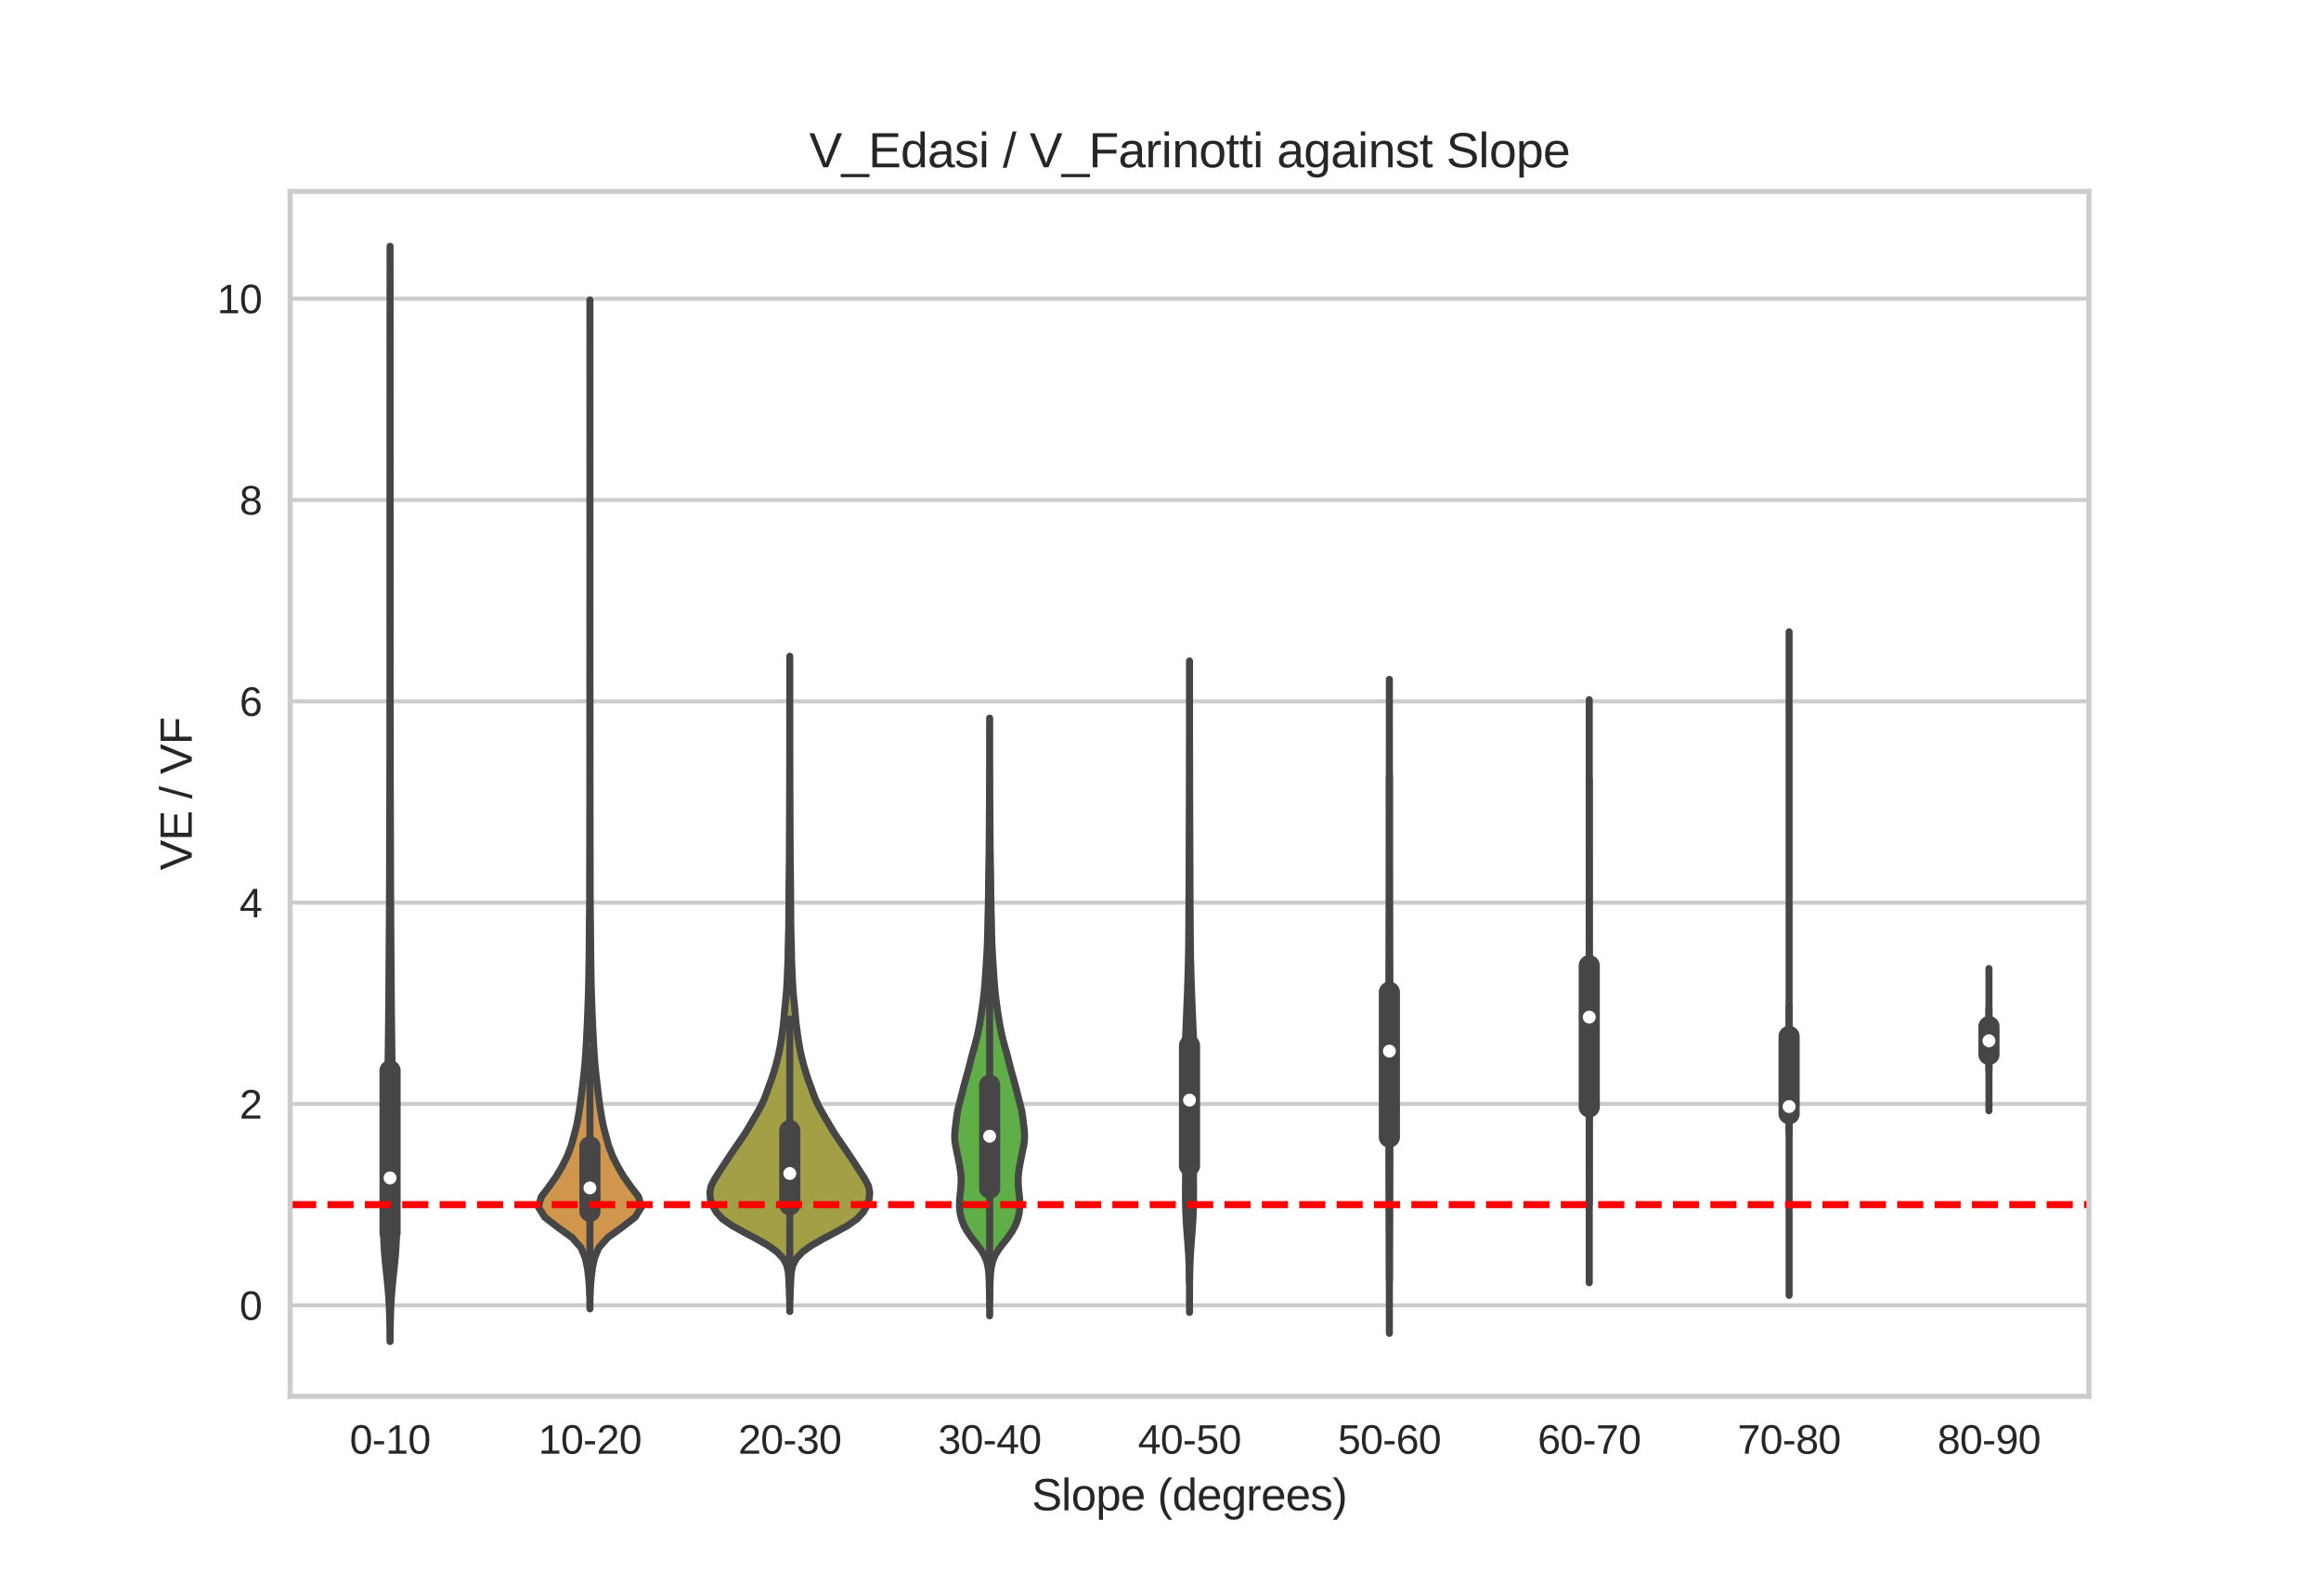 <?xml version="1.0" encoding="utf-8" standalone="no"?>
<!DOCTYPE svg PUBLIC "-//W3C//DTD SVG 1.1//EN"
  "http://www.w3.org/Graphics/SVG/1.1/DTD/svg11.dtd">
<svg xmlns:xlink="http://www.w3.org/1999/xlink" width="576pt" height="396pt" viewBox="0 0 576 396" xmlns="http://www.w3.org/2000/svg" version="1.1">
 <defs>
  <style type="text/css">*{stroke-linejoin: round; stroke-linecap: butt}</style>
 </defs>
 <g id="figure_1">
  <g id="patch_1">
   <path d="M 0 396 
L 576 396 
L 576 0 
L 0 0 
z
" style="fill: #ffffff"/>
  </g>
  <g id="axes_1">
   <g id="patch_2">
    <path d="M 72 346.5 
L 518.4 346.5 
L 518.4 47.52 
L 72 47.52 
z
" style="fill: #ffffff"/>
   </g>
   <g id="matplotlib.axis_1">
    <g id="xtick_1">
     <g id="line2d_1"/>
     <g id="text_1">
      <!-- 0-10 -->
      <g style="fill: #262626" transform="translate(86.794 360.747)scale(0.1 -0.1)">
       <defs>
        <path id="LiberationSans-30" d="M 3309 2203 
Q 3309 1100 2920 518 
Q 2531 -63 1772 -63 
Q 1013 -63 631 515 
Q 250 1094 250 2203 
Q 250 3338 620 3903 
Q 991 4469 1791 4469 
Q 2569 4469 2939 3897 
Q 3309 3325 3309 2203 
z
M 2738 2203 
Q 2738 3156 2517 3584 
Q 2297 4013 1791 4013 
Q 1272 4013 1045 3591 
Q 819 3169 819 2203 
Q 819 1266 1048 831 
Q 1278 397 1778 397 
Q 2275 397 2506 840 
Q 2738 1284 2738 2203 
z
" transform="scale(0.016)"/>
        <path id="LiberationSans-2d" d="M 284 1450 
L 284 1950 
L 1847 1950 
L 1847 1450 
L 284 1450 
z
" transform="scale(0.016)"/>
        <path id="LiberationSans-31" d="M 488 0 
L 488 478 
L 1609 478 
L 1609 3866 
L 616 3156 
L 616 3688 
L 1656 4403 
L 2175 4403 
L 2175 478 
L 3247 478 
L 3247 0 
L 488 0 
z
" transform="scale(0.016)"/>
       </defs>
       <use xlink:href="#LiberationSans-30"/>
       <use xlink:href="#LiberationSans-2d" x="55.615"/>
       <use xlink:href="#LiberationSans-31" x="88.916"/>
       <use xlink:href="#LiberationSans-30" x="144.531"/>
      </g>
     </g>
    </g>
    <g id="xtick_2">
     <g id="line2d_2"/>
     <g id="text_2">
      <!-- 10-20 -->
      <g style="fill: #262626" transform="translate(133.613 360.747)scale(0.1 -0.1)">
       <defs>
        <path id="LiberationSans-32" d="M 322 0 
L 322 397 
Q 481 763 711 1042 
Q 941 1322 1194 1548 
Q 1447 1775 1695 1969 
Q 1944 2163 2144 2356 
Q 2344 2550 2467 2762 
Q 2591 2975 2591 3244 
Q 2591 3606 2378 3806 
Q 2166 4006 1788 4006 
Q 1428 4006 1195 3811 
Q 963 3616 922 3263 
L 347 3316 
Q 409 3844 795 4156 
Q 1181 4469 1788 4469 
Q 2453 4469 2811 4155 
Q 3169 3841 3169 3263 
Q 3169 3006 3051 2753 
Q 2934 2500 2703 2247 
Q 2472 1994 1819 1463 
Q 1459 1169 1246 933 
Q 1034 697 941 478 
L 3238 478 
L 3238 0 
L 322 0 
z
" transform="scale(0.016)"/>
       </defs>
       <use xlink:href="#LiberationSans-31"/>
       <use xlink:href="#LiberationSans-30" x="55.615"/>
       <use xlink:href="#LiberationSans-2d" x="111.23"/>
       <use xlink:href="#LiberationSans-32" x="144.531"/>
       <use xlink:href="#LiberationSans-30" x="200.146"/>
      </g>
     </g>
    </g>
    <g id="xtick_3">
     <g id="line2d_3"/>
     <g id="text_3">
      <!-- 20-30 -->
      <g style="fill: #262626" transform="translate(183.213 360.747)scale(0.1 -0.1)">
       <defs>
        <path id="LiberationSans-33" d="M 3278 1216 
Q 3278 606 2890 271 
Q 2503 -63 1784 -63 
Q 1116 -63 717 239 
Q 319 541 244 1131 
L 825 1184 
Q 938 403 1784 403 
Q 2209 403 2451 612 
Q 2694 822 2694 1234 
Q 2694 1594 2417 1795 
Q 2141 1997 1619 1997 
L 1300 1997 
L 1300 2484 
L 1606 2484 
Q 2069 2484 2323 2686 
Q 2578 2888 2578 3244 
Q 2578 3597 2370 3801 
Q 2163 4006 1753 4006 
Q 1381 4006 1151 3815 
Q 922 3625 884 3278 
L 319 3322 
Q 381 3863 767 4166 
Q 1153 4469 1759 4469 
Q 2422 4469 2789 4161 
Q 3156 3853 3156 3303 
Q 3156 2881 2920 2617 
Q 2684 2353 2234 2259 
L 2234 2247 
Q 2728 2194 3003 1916 
Q 3278 1638 3278 1216 
z
" transform="scale(0.016)"/>
       </defs>
       <use xlink:href="#LiberationSans-32"/>
       <use xlink:href="#LiberationSans-30" x="55.615"/>
       <use xlink:href="#LiberationSans-2d" x="111.23"/>
       <use xlink:href="#LiberationSans-33" x="144.531"/>
       <use xlink:href="#LiberationSans-30" x="200.146"/>
      </g>
     </g>
    </g>
    <g id="xtick_4">
     <g id="line2d_4"/>
     <g id="text_4">
      <!-- 30-40 -->
      <g style="fill: #262626" transform="translate(232.813 360.747)scale(0.1 -0.1)">
       <defs>
        <path id="LiberationSans-34" d="M 2753 997 
L 2753 0 
L 2222 0 
L 2222 997 
L 147 997 
L 147 1434 
L 2163 4403 
L 2753 4403 
L 2753 1441 
L 3372 1441 
L 3372 997 
L 2753 997 
z
M 2222 3769 
Q 2216 3750 2134 3603 
Q 2053 3456 2013 3397 
L 884 1734 
L 716 1503 
L 666 1441 
L 2222 1441 
L 2222 3769 
z
" transform="scale(0.016)"/>
       </defs>
       <use xlink:href="#LiberationSans-33"/>
       <use xlink:href="#LiberationSans-30" x="55.615"/>
       <use xlink:href="#LiberationSans-2d" x="111.23"/>
       <use xlink:href="#LiberationSans-34" x="144.531"/>
       <use xlink:href="#LiberationSans-30" x="200.146"/>
      </g>
     </g>
    </g>
    <g id="xtick_5">
     <g id="line2d_5"/>
     <g id="text_5">
      <!-- 40-50 -->
      <g style="fill: #262626" transform="translate(282.413 360.747)scale(0.1 -0.1)">
       <defs>
        <path id="LiberationSans-35" d="M 3291 1434 
Q 3291 738 2877 337 
Q 2463 -63 1728 -63 
Q 1113 -63 734 206 
Q 356 475 256 984 
L 825 1050 
Q 1003 397 1741 397 
Q 2194 397 2450 670 
Q 2706 944 2706 1422 
Q 2706 1838 2448 2094 
Q 2191 2350 1753 2350 
Q 1525 2350 1328 2278 
Q 1131 2206 934 2034 
L 384 2034 
L 531 4403 
L 3034 4403 
L 3034 3925 
L 1044 3925 
L 959 2528 
Q 1325 2809 1869 2809 
Q 2519 2809 2905 2428 
Q 3291 2047 3291 1434 
z
" transform="scale(0.016)"/>
       </defs>
       <use xlink:href="#LiberationSans-34"/>
       <use xlink:href="#LiberationSans-30" x="55.615"/>
       <use xlink:href="#LiberationSans-2d" x="111.23"/>
       <use xlink:href="#LiberationSans-35" x="144.531"/>
       <use xlink:href="#LiberationSans-30" x="200.146"/>
      </g>
     </g>
    </g>
    <g id="xtick_6">
     <g id="line2d_6"/>
     <g id="text_6">
      <!-- 50-60 -->
      <g style="fill: #262626" transform="translate(332.013 360.747)scale(0.1 -0.1)">
       <defs>
        <path id="LiberationSans-36" d="M 3278 1441 
Q 3278 744 2900 340 
Q 2522 -63 1856 -63 
Q 1113 -63 719 490 
Q 325 1044 325 2100 
Q 325 3244 734 3856 
Q 1144 4469 1900 4469 
Q 2897 4469 3156 3572 
L 2619 3475 
Q 2453 4013 1894 4013 
Q 1413 4013 1148 3564 
Q 884 3116 884 2266 
Q 1038 2550 1316 2698 
Q 1594 2847 1953 2847 
Q 2563 2847 2920 2465 
Q 3278 2084 3278 1441 
z
M 2706 1416 
Q 2706 1894 2472 2153 
Q 2238 2413 1819 2413 
Q 1425 2413 1183 2183 
Q 941 1953 941 1550 
Q 941 1041 1192 716 
Q 1444 391 1838 391 
Q 2244 391 2475 664 
Q 2706 938 2706 1416 
z
" transform="scale(0.016)"/>
       </defs>
       <use xlink:href="#LiberationSans-35"/>
       <use xlink:href="#LiberationSans-30" x="55.615"/>
       <use xlink:href="#LiberationSans-2d" x="111.23"/>
       <use xlink:href="#LiberationSans-36" x="144.531"/>
       <use xlink:href="#LiberationSans-30" x="200.146"/>
      </g>
     </g>
    </g>
    <g id="xtick_7">
     <g id="line2d_7"/>
     <g id="text_7">
      <!-- 60-70 -->
      <g style="fill: #262626" transform="translate(381.613 360.747)scale(0.1 -0.1)">
       <defs>
        <path id="LiberationSans-37" d="M 3238 3947 
Q 2563 2916 2284 2331 
Q 2006 1747 1867 1178 
Q 1728 609 1728 0 
L 1141 0 
Q 1141 844 1498 1776 
Q 1856 2709 2694 3925 
L 328 3925 
L 328 4403 
L 3238 4403 
L 3238 3947 
z
" transform="scale(0.016)"/>
       </defs>
       <use xlink:href="#LiberationSans-36"/>
       <use xlink:href="#LiberationSans-30" x="55.615"/>
       <use xlink:href="#LiberationSans-2d" x="111.23"/>
       <use xlink:href="#LiberationSans-37" x="144.531"/>
       <use xlink:href="#LiberationSans-30" x="200.146"/>
      </g>
     </g>
    </g>
    <g id="xtick_8">
     <g id="line2d_8"/>
     <g id="text_8">
      <!-- 70-80 -->
      <g style="fill: #262626" transform="translate(431.213 360.747)scale(0.1 -0.1)">
       <defs>
        <path id="LiberationSans-38" d="M 3281 1228 
Q 3281 619 2893 278 
Q 2506 -63 1781 -63 
Q 1075 -63 676 271 
Q 278 606 278 1222 
Q 278 1653 525 1947 
Q 772 2241 1156 2303 
L 1156 2316 
Q 797 2400 589 2681 
Q 381 2963 381 3341 
Q 381 3844 757 4156 
Q 1134 4469 1769 4469 
Q 2419 4469 2795 4162 
Q 3172 3856 3172 3334 
Q 3172 2956 2962 2675 
Q 2753 2394 2391 2322 
L 2391 2309 
Q 2813 2241 3047 1952 
Q 3281 1663 3281 1228 
z
M 2588 3303 
Q 2588 4050 1769 4050 
Q 1372 4050 1164 3862 
Q 956 3675 956 3303 
Q 956 2925 1170 2726 
Q 1384 2528 1775 2528 
Q 2172 2528 2380 2711 
Q 2588 2894 2588 3303 
z
M 2697 1281 
Q 2697 1691 2453 1898 
Q 2209 2106 1769 2106 
Q 1341 2106 1100 1882 
Q 859 1659 859 1269 
Q 859 359 1788 359 
Q 2247 359 2472 579 
Q 2697 800 2697 1281 
z
" transform="scale(0.016)"/>
       </defs>
       <use xlink:href="#LiberationSans-37"/>
       <use xlink:href="#LiberationSans-30" x="55.615"/>
       <use xlink:href="#LiberationSans-2d" x="111.23"/>
       <use xlink:href="#LiberationSans-38" x="144.531"/>
       <use xlink:href="#LiberationSans-30" x="200.146"/>
      </g>
     </g>
    </g>
    <g id="xtick_9">
     <g id="line2d_9"/>
     <g id="text_9">
      <!-- 80-90 -->
      <g style="fill: #262626" transform="translate(480.813 360.747)scale(0.1 -0.1)">
       <defs>
        <path id="LiberationSans-39" d="M 3256 2291 
Q 3256 1156 2842 546 
Q 2428 -63 1663 -63 
Q 1147 -63 836 154 
Q 525 372 391 856 
L 928 941 
Q 1097 391 1672 391 
Q 2156 391 2422 841 
Q 2688 1291 2700 2125 
Q 2575 1844 2272 1673 
Q 1969 1503 1606 1503 
Q 1013 1503 656 1909 
Q 300 2316 300 2988 
Q 300 3678 687 4073 
Q 1075 4469 1766 4469 
Q 2500 4469 2878 3925 
Q 3256 3381 3256 2291 
z
M 2644 2834 
Q 2644 3366 2400 3689 
Q 2156 4013 1747 4013 
Q 1341 4013 1106 3736 
Q 872 3459 872 2988 
Q 872 2506 1106 2226 
Q 1341 1947 1741 1947 
Q 1984 1947 2193 2058 
Q 2403 2169 2523 2372 
Q 2644 2575 2644 2834 
z
" transform="scale(0.016)"/>
       </defs>
       <use xlink:href="#LiberationSans-38"/>
       <use xlink:href="#LiberationSans-30" x="55.615"/>
       <use xlink:href="#LiberationSans-2d" x="111.23"/>
       <use xlink:href="#LiberationSans-39" x="144.531"/>
       <use xlink:href="#LiberationSans-30" x="200.146"/>
      </g>
     </g>
    </g>
    <g id="text_10">
     <!-- Slope (degrees) -->
     <g style="fill: #262626" transform="translate(256.069 374.793)scale(0.11 -0.11)">
      <defs>
       <path id="LiberationSans-53" d="M 3975 1216 
Q 3975 606 3498 271 
Q 3022 -63 2156 -63 
Q 547 -63 291 1056 
L 869 1172 
Q 969 775 1294 589 
Q 1619 403 2178 403 
Q 2756 403 3070 601 
Q 3384 800 3384 1184 
Q 3384 1400 3286 1534 
Q 3188 1669 3009 1756 
Q 2831 1844 2584 1903 
Q 2338 1963 2038 2031 
Q 1516 2147 1245 2262 
Q 975 2378 819 2520 
Q 663 2663 580 2853 
Q 497 3044 497 3291 
Q 497 3856 930 4162 
Q 1363 4469 2169 4469 
Q 2919 4469 3316 4239 
Q 3713 4009 3872 3456 
L 3284 3353 
Q 3188 3703 2916 3861 
Q 2644 4019 2163 4019 
Q 1634 4019 1356 3844 
Q 1078 3669 1078 3322 
Q 1078 3119 1186 2986 
Q 1294 2853 1497 2761 
Q 1700 2669 2306 2534 
Q 2509 2488 2711 2439 
Q 2913 2391 3097 2323 
Q 3281 2256 3442 2165 
Q 3603 2075 3722 1944 
Q 3841 1813 3908 1634 
Q 3975 1456 3975 1216 
z
" transform="scale(0.016)"/>
       <path id="LiberationSans-6c" d="M 431 0 
L 431 4638 
L 994 4638 
L 994 0 
L 431 0 
z
" transform="scale(0.016)"/>
       <path id="LiberationSans-6f" d="M 3291 1694 
Q 3291 806 2900 371 
Q 2509 -63 1766 -63 
Q 1025 -63 647 389 
Q 269 841 269 1694 
Q 269 3444 1784 3444 
Q 2559 3444 2925 3017 
Q 3291 2591 3291 1694 
z
M 2700 1694 
Q 2700 2394 2492 2711 
Q 2284 3028 1794 3028 
Q 1300 3028 1079 2704 
Q 859 2381 859 1694 
Q 859 1025 1076 689 
Q 1294 353 1759 353 
Q 2266 353 2483 678 
Q 2700 1003 2700 1694 
z
" transform="scale(0.016)"/>
       <path id="LiberationSans-70" d="M 3291 1706 
Q 3291 -63 2047 -63 
Q 1266 -63 997 525 
L 981 525 
Q 994 500 994 -6 
L 994 -1328 
L 431 -1328 
L 431 2691 
Q 431 3213 413 3381 
L 956 3381 
Q 959 3369 965 3292 
Q 972 3216 980 3056 
Q 988 2897 988 2838 
L 1000 2838 
Q 1150 3150 1397 3295 
Q 1644 3441 2047 3441 
Q 2672 3441 2981 3022 
Q 3291 2603 3291 1706 
z
M 2700 1694 
Q 2700 2400 2509 2703 
Q 2319 3006 1903 3006 
Q 1569 3006 1380 2865 
Q 1191 2725 1092 2426 
Q 994 2128 994 1650 
Q 994 984 1206 668 
Q 1419 353 1897 353 
Q 2316 353 2508 661 
Q 2700 969 2700 1694 
z
" transform="scale(0.016)"/>
       <path id="LiberationSans-65" d="M 863 1572 
Q 863 991 1103 675 
Q 1344 359 1806 359 
Q 2172 359 2392 506 
Q 2613 653 2691 878 
L 3184 738 
Q 2881 -63 1806 -63 
Q 1056 -63 664 384 
Q 272 831 272 1713 
Q 272 2550 664 2997 
Q 1056 3444 1784 3444 
Q 3275 3444 3275 1647 
L 3275 1572 
L 863 1572 
z
M 2694 2003 
Q 2647 2538 2422 2783 
Q 2197 3028 1775 3028 
Q 1366 3028 1127 2754 
Q 888 2481 869 2003 
L 2694 2003 
z
" transform="scale(0.016)"/>
       <path id="LiberationSans-20" transform="scale(0.016)"/>
       <path id="LiberationSans-28" d="M 397 1663 
Q 397 2566 680 3284 
Q 963 4003 1550 4638 
L 2094 4638 
Q 1509 3988 1236 3256 
Q 963 2525 963 1656 
Q 963 791 1233 62 
Q 1503 -666 2094 -1325 
L 1550 -1325 
Q 959 -688 678 32 
Q 397 753 397 1650 
L 397 1663 
z
" transform="scale(0.016)"/>
       <path id="LiberationSans-64" d="M 2566 544 
Q 2409 219 2151 78 
Q 1894 -63 1513 -63 
Q 872 -63 570 368 
Q 269 800 269 1675 
Q 269 3444 1513 3444 
Q 1897 3444 2153 3303 
Q 2409 3163 2566 2856 
L 2572 2856 
L 2566 3234 
L 2566 4638 
L 3128 4638 
L 3128 697 
Q 3128 169 3147 0 
L 2609 0 
Q 2600 50 2589 231 
Q 2578 413 2578 544 
L 2566 544 
z
M 859 1694 
Q 859 984 1046 678 
Q 1234 372 1656 372 
Q 2134 372 2350 703 
Q 2566 1034 2566 1731 
Q 2566 2403 2350 2715 
Q 2134 3028 1663 3028 
Q 1238 3028 1048 2714 
Q 859 2400 859 1694 
z
" transform="scale(0.016)"/>
       <path id="LiberationSans-67" d="M 1713 -1328 
Q 1159 -1328 831 -1111 
Q 503 -894 409 -494 
L 975 -413 
Q 1031 -647 1223 -773 
Q 1416 -900 1728 -900 
Q 2569 -900 2569 84 
L 2569 628 
L 2563 628 
Q 2403 303 2125 139 
Q 1847 -25 1475 -25 
Q 853 -25 561 387 
Q 269 800 269 1684 
Q 269 2581 583 3007 
Q 897 3434 1538 3434 
Q 1897 3434 2161 3270 
Q 2425 3106 2569 2803 
L 2575 2803 
Q 2575 2897 2587 3128 
Q 2600 3359 2613 3381 
L 3147 3381 
Q 3128 3213 3128 2681 
L 3128 97 
Q 3128 -1328 1713 -1328 
z
M 2569 1691 
Q 2569 2103 2456 2401 
Q 2344 2700 2139 2858 
Q 1934 3016 1675 3016 
Q 1244 3016 1047 2703 
Q 850 2391 850 1691 
Q 850 997 1034 694 
Q 1219 391 1666 391 
Q 1931 391 2137 547 
Q 2344 703 2456 995 
Q 2569 1288 2569 1691 
z
" transform="scale(0.016)"/>
       <path id="LiberationSans-72" d="M 444 0 
L 444 2594 
Q 444 2950 425 3381 
L 956 3381 
Q 981 2806 981 2691 
L 994 2691 
Q 1128 3125 1303 3284 
Q 1478 3444 1797 3444 
Q 1909 3444 2025 3413 
L 2025 2897 
Q 1913 2928 1725 2928 
Q 1375 2928 1190 2626 
Q 1006 2325 1006 1763 
L 1006 0 
L 444 0 
z
" transform="scale(0.016)"/>
       <path id="LiberationSans-73" d="M 2969 934 
Q 2969 456 2608 196 
Q 2247 -63 1597 -63 
Q 966 -63 623 145 
Q 281 353 178 794 
L 675 891 
Q 747 619 972 492 
Q 1197 366 1597 366 
Q 2025 366 2223 497 
Q 2422 628 2422 891 
Q 2422 1091 2284 1216 
Q 2147 1341 1841 1422 
L 1438 1528 
Q 953 1653 748 1773 
Q 544 1894 428 2066 
Q 313 2238 313 2488 
Q 313 2950 642 3192 
Q 972 3434 1603 3434 
Q 2163 3434 2492 3237 
Q 2822 3041 2909 2606 
L 2403 2544 
Q 2356 2769 2151 2889 
Q 1947 3009 1603 3009 
Q 1222 3009 1040 2893 
Q 859 2778 859 2544 
Q 859 2400 934 2306 
Q 1009 2213 1156 2147 
Q 1303 2081 1775 1966 
Q 2222 1853 2419 1758 
Q 2616 1663 2730 1547 
Q 2844 1431 2906 1279 
Q 2969 1128 2969 934 
z
" transform="scale(0.016)"/>
       <path id="LiberationSans-29" d="M 1734 1650 
Q 1734 747 1451 28 
Q 1169 -691 581 -1325 
L 38 -1325 
Q 625 -669 897 57 
Q 1169 784 1169 1656 
Q 1169 2528 895 3256 
Q 622 3984 38 4638 
L 581 4638 
Q 1172 4000 1453 3279 
Q 1734 2559 1734 1663 
L 1734 1650 
z
" transform="scale(0.016)"/>
      </defs>
      <use xlink:href="#LiberationSans-53"/>
      <use xlink:href="#LiberationSans-6c" x="66.699"/>
      <use xlink:href="#LiberationSans-6f" x="88.916"/>
      <use xlink:href="#LiberationSans-70" x="144.531"/>
      <use xlink:href="#LiberationSans-65" x="200.146"/>
      <use xlink:href="#LiberationSans-20" x="255.762"/>
      <use xlink:href="#LiberationSans-28" x="283.545"/>
      <use xlink:href="#LiberationSans-64" x="316.846"/>
      <use xlink:href="#LiberationSans-65" x="372.461"/>
      <use xlink:href="#LiberationSans-67" x="428.076"/>
      <use xlink:href="#LiberationSans-72" x="483.691"/>
      <use xlink:href="#LiberationSans-65" x="516.992"/>
      <use xlink:href="#LiberationSans-65" x="572.607"/>
      <use xlink:href="#LiberationSans-73" x="628.223"/>
      <use xlink:href="#LiberationSans-29" x="678.223"/>
     </g>
    </g>
   </g>
   <g id="matplotlib.axis_2">
    <g id="ytick_1">
     <g id="line2d_10">
      <path d="M 72 323.919 
L 518.4 323.919 
" clip-path="url(#p066ad0c4fc)" style="fill: none; stroke: #cccccc; stroke-linecap: round"/>
     </g>
     <g id="line2d_11"/>
     <g id="text_11">
      <!-- 0 -->
      <g style="fill: #262626" transform="translate(59.439 327.543)scale(0.1 -0.1)">
       <use xlink:href="#LiberationSans-30"/>
      </g>
     </g>
    </g>
    <g id="ytick_2">
     <g id="line2d_12">
      <path d="M 72 273.957 
L 518.4 273.957 
" clip-path="url(#p066ad0c4fc)" style="fill: none; stroke: #cccccc; stroke-linecap: round"/>
     </g>
     <g id="line2d_13"/>
     <g id="text_12">
      <!-- 2 -->
      <g style="fill: #262626" transform="translate(59.439 277.58)scale(0.1 -0.1)">
       <use xlink:href="#LiberationSans-32"/>
      </g>
     </g>
    </g>
    <g id="ytick_3">
     <g id="line2d_14">
      <path d="M 72 223.994 
L 518.4 223.994 
" clip-path="url(#p066ad0c4fc)" style="fill: none; stroke: #cccccc; stroke-linecap: round"/>
     </g>
     <g id="line2d_15"/>
     <g id="text_13">
      <!-- 4 -->
      <g style="fill: #262626" transform="translate(59.439 227.617)scale(0.1 -0.1)">
       <use xlink:href="#LiberationSans-34"/>
      </g>
     </g>
    </g>
    <g id="ytick_4">
     <g id="line2d_16">
      <path d="M 72 174.031 
L 518.4 174.031 
" clip-path="url(#p066ad0c4fc)" style="fill: none; stroke: #cccccc; stroke-linecap: round"/>
     </g>
     <g id="line2d_17"/>
     <g id="text_14">
      <!-- 6 -->
      <g style="fill: #262626" transform="translate(59.439 177.655)scale(0.1 -0.1)">
       <use xlink:href="#LiberationSans-36"/>
      </g>
     </g>
    </g>
    <g id="ytick_5">
     <g id="line2d_18">
      <path d="M 72 124.069 
L 518.4 124.069 
" clip-path="url(#p066ad0c4fc)" style="fill: none; stroke: #cccccc; stroke-linecap: round"/>
     </g>
     <g id="line2d_19"/>
     <g id="text_15">
      <!-- 8 -->
      <g style="fill: #262626" transform="translate(59.439 127.692)scale(0.1 -0.1)">
       <use xlink:href="#LiberationSans-38"/>
      </g>
     </g>
    </g>
    <g id="ytick_6">
     <g id="line2d_20">
      <path d="M 72 74.106 
L 518.4 74.106 
" clip-path="url(#p066ad0c4fc)" style="fill: none; stroke: #cccccc; stroke-linecap: round"/>
     </g>
     <g id="line2d_21"/>
     <g id="text_16">
      <!-- 10 -->
      <g style="fill: #262626" transform="translate(53.878 77.73)scale(0.1 -0.1)">
       <use xlink:href="#LiberationSans-31"/>
       <use xlink:href="#LiberationSans-30" x="55.615"/>
      </g>
     </g>
    </g>
    <g id="text_17">
     <!-- VE / VF -->
     <g style="fill: #262626" transform="translate(47.596 215.959)rotate(-90)scale(0.11 -0.11)">
      <defs>
       <path id="LiberationSans-56" d="M 2444 0 
L 1825 0 
L 28 4403 
L 656 4403 
L 1875 1303 
L 2138 525 
L 2400 1303 
L 3613 4403 
L 4241 4403 
L 2444 0 
z
" transform="scale(0.016)"/>
       <path id="LiberationSans-45" d="M 525 0 
L 525 4403 
L 3866 4403 
L 3866 3916 
L 1122 3916 
L 1122 2503 
L 3678 2503 
L 3678 2022 
L 1122 2022 
L 1122 488 
L 3994 488 
L 3994 0 
L 525 0 
z
" transform="scale(0.016)"/>
       <path id="LiberationSans-2f" d="M 0 -63 
L 1284 4638 
L 1778 4638 
L 506 -63 
L 0 -63 
z
" transform="scale(0.016)"/>
       <path id="LiberationSans-46" d="M 1122 3916 
L 1122 2278 
L 3578 2278 
L 3578 1784 
L 1122 1784 
L 1122 0 
L 525 0 
L 525 4403 
L 3653 4403 
L 3653 3916 
L 1122 3916 
z
" transform="scale(0.016)"/>
      </defs>
      <use xlink:href="#LiberationSans-56"/>
      <use xlink:href="#LiberationSans-45" x="66.699"/>
      <use xlink:href="#LiberationSans-20" x="133.398"/>
      <use xlink:href="#LiberationSans-2f" x="161.182"/>
      <use xlink:href="#LiberationSans-20" x="188.965"/>
      <use xlink:href="#LiberationSans-56" x="216.748"/>
      <use xlink:href="#LiberationSans-46" x="283.447"/>
     </g>
    </g>
   </g>
   <g id="PolyCollection_1">
    <defs>
     <path id="meb0c860aa3" d="M 96.811 -63.09 
L 96.789 -63.09 
L 96.768 -65.835 
L 96.721 -68.581 
L 96.629 -71.326 
L 96.474 -74.072 
L 96.248 -76.817 
L 95.968 -79.563 
L 95.673 -82.308 
L 95.42 -85.054 
L 95.258 -87.799 
L 95.213 -90.545 
L 95.272 -93.29 
L 95.402 -96.035 
L 95.558 -98.781 
L 95.707 -101.526 
L 95.83 -104.272 
L 95.921 -107.017 
L 95.986 -109.763 
L 96.035 -112.508 
L 96.074 -115.254 
L 96.11 -117.999 
L 96.147 -120.745 
L 96.185 -123.49 
L 96.224 -126.235 
L 96.263 -128.981 
L 96.301 -131.726 
L 96.338 -134.472 
L 96.375 -137.217 
L 96.409 -139.963 
L 96.44 -142.708 
L 96.467 -145.454 
L 96.49 -148.199 
L 96.51 -150.945 
L 96.528 -153.69 
L 96.547 -156.435 
L 96.566 -159.181 
L 96.586 -161.926 
L 96.606 -164.672 
L 96.625 -167.417 
L 96.641 -170.163 
L 96.655 -172.908 
L 96.666 -175.654 
L 96.674 -178.399 
L 96.681 -181.145 
L 96.687 -183.89 
L 96.695 -186.635 
L 96.705 -189.381 
L 96.715 -192.126 
L 96.726 -194.872 
L 96.735 -197.617 
L 96.743 -200.363 
L 96.748 -203.108 
L 96.751 -205.854 
L 96.752 -208.599 
L 96.753 -211.345 
L 96.755 -214.09 
L 96.757 -216.835 
L 96.761 -219.581 
L 96.766 -222.326 
L 96.77 -225.072 
L 96.774 -227.817 
L 96.776 -230.563 
L 96.776 -233.308 
L 96.775 -236.054 
L 96.772 -238.799 
L 96.77 -241.545 
L 96.769 -244.29 
L 96.769 -247.035 
L 96.768 -249.781 
L 96.768 -252.526 
L 96.768 -255.272 
L 96.769 -258.017 
L 96.769 -260.763 
L 96.77 -263.508 
L 96.771 -266.254 
L 96.772 -268.999 
L 96.773 -271.745 
L 96.774 -274.49 
L 96.776 -277.235 
L 96.778 -279.981 
L 96.78 -282.726 
L 96.782 -285.472 
L 96.782 -288.217 
L 96.783 -290.963 
L 96.783 -293.708 
L 96.783 -296.454 
L 96.784 -299.199 
L 96.785 -301.945 
L 96.786 -304.69 
L 96.787 -307.435 
L 96.788 -310.181 
L 96.788 -312.926 
L 96.789 -315.672 
L 96.79 -318.417 
L 96.792 -321.163 
L 96.794 -323.908 
L 96.796 -326.654 
L 96.798 -329.399 
L 96.799 -332.145 
L 96.8 -334.89 
L 96.8 -334.89 
L 96.8 -334.89 
L 96.801 -332.145 
L 96.802 -329.399 
L 96.804 -326.654 
L 96.806 -323.908 
L 96.808 -321.163 
L 96.81 -318.417 
L 96.811 -315.672 
L 96.812 -312.926 
L 96.812 -310.181 
L 96.813 -307.435 
L 96.814 -304.69 
L 96.815 -301.945 
L 96.816 -299.199 
L 96.817 -296.454 
L 96.817 -293.708 
L 96.817 -290.963 
L 96.818 -288.217 
L 96.818 -285.472 
L 96.82 -282.726 
L 96.822 -279.981 
L 96.824 -277.235 
L 96.826 -274.49 
L 96.827 -271.745 
L 96.828 -268.999 
L 96.829 -266.254 
L 96.83 -263.508 
L 96.831 -260.763 
L 96.831 -258.017 
L 96.832 -255.272 
L 96.832 -252.526 
L 96.832 -249.781 
L 96.831 -247.035 
L 96.831 -244.29 
L 96.83 -241.545 
L 96.828 -238.799 
L 96.825 -236.054 
L 96.824 -233.308 
L 96.824 -230.563 
L 96.826 -227.817 
L 96.83 -225.072 
L 96.834 -222.326 
L 96.839 -219.581 
L 96.843 -216.835 
L 96.845 -214.09 
L 96.847 -211.345 
L 96.848 -208.599 
L 96.849 -205.854 
L 96.852 -203.108 
L 96.857 -200.363 
L 96.865 -197.617 
L 96.874 -194.872 
L 96.885 -192.126 
L 96.895 -189.381 
L 96.905 -186.635 
L 96.913 -183.89 
L 96.919 -181.145 
L 96.926 -178.399 
L 96.934 -175.654 
L 96.945 -172.908 
L 96.959 -170.163 
L 96.975 -167.417 
L 96.994 -164.672 
L 97.014 -161.926 
L 97.034 -159.181 
L 97.053 -156.435 
L 97.072 -153.69 
L 97.09 -150.945 
L 97.11 -148.199 
L 97.133 -145.454 
L 97.16 -142.708 
L 97.191 -139.963 
L 97.225 -137.217 
L 97.262 -134.472 
L 97.299 -131.726 
L 97.337 -128.981 
L 97.376 -126.235 
L 97.415 -123.49 
L 97.453 -120.745 
L 97.49 -117.999 
L 97.526 -115.254 
L 97.565 -112.508 
L 97.614 -109.763 
L 97.679 -107.017 
L 97.77 -104.272 
L 97.893 -101.526 
L 98.042 -98.781 
L 98.198 -96.035 
L 98.328 -93.29 
L 98.387 -90.545 
L 98.342 -87.799 
L 98.18 -85.054 
L 97.927 -82.308 
L 97.632 -79.563 
L 97.352 -76.817 
L 97.126 -74.072 
L 96.971 -71.326 
L 96.879 -68.581 
L 96.832 -65.835 
L 96.811 -63.09 
z
" style="stroke: #464646; stroke-width: 1.75"/>
    </defs>
    <g clip-path="url(#p066ad0c4fc)">
     <use xlink:href="#meb0c860aa3" x="0" y="396" style="fill: #ea96a3; stroke: #464646; stroke-width: 1.75"/>
    </g>
   </g>
   <g id="PolyCollection_2">
    <defs>
     <path id="mc136e79619" d="M 146.401 -71.197 
L 146.399 -71.197 
L 146.387 -73.726 
L 146.299 -76.255 
L 146.086 -78.783 
L 145.786 -81.312 
L 145.251 -83.841 
L 144.194 -86.37 
L 141.958 -88.899 
L 138.444 -91.427 
L 135.173 -93.956 
L 133.613 -96.485 
L 134.333 -99.014 
L 136.26 -101.543 
L 138.062 -104.071 
L 139.53 -106.6 
L 140.796 -109.129 
L 141.75 -111.658 
L 142.448 -114.186 
L 143.103 -116.715 
L 143.581 -119.244 
L 143.971 -121.773 
L 144.305 -124.302 
L 144.601 -126.83 
L 144.899 -129.359 
L 145.152 -131.888 
L 145.335 -134.417 
L 145.497 -136.945 
L 145.622 -139.474 
L 145.742 -142.003 
L 145.852 -144.532 
L 145.943 -147.061 
L 146.026 -149.589 
L 146.091 -152.118 
L 146.137 -154.647 
L 146.175 -157.176 
L 146.21 -159.704 
L 146.23 -162.233 
L 146.253 -164.762 
L 146.267 -167.291 
L 146.302 -169.82 
L 146.333 -172.348 
L 146.34 -174.877 
L 146.335 -177.406 
L 146.342 -179.935 
L 146.349 -182.463 
L 146.354 -184.992 
L 146.36 -187.521 
L 146.361 -190.05 
L 146.364 -192.579 
L 146.375 -195.107 
L 146.375 -197.636 
L 146.375 -200.165 
L 146.377 -202.694 
L 146.384 -205.223 
L 146.389 -207.751 
L 146.389 -210.28 
L 146.39 -212.809 
L 146.383 -215.338 
L 146.382 -217.866 
L 146.388 -220.395 
L 146.391 -222.924 
L 146.395 -225.453 
L 146.392 -227.982 
L 146.395 -230.51 
L 146.396 -233.039 
L 146.397 -235.568 
L 146.397 -238.097 
L 146.396 -240.625 
L 146.395 -243.154 
L 146.396 -245.683 
L 146.398 -248.212 
L 146.4 -250.741 
L 146.399 -253.269 
L 146.399 -255.798 
L 146.4 -258.327 
L 146.4 -260.856 
L 146.4 -263.384 
L 146.398 -265.913 
L 146.398 -268.442 
L 146.399 -270.971 
L 146.4 -273.5 
L 146.4 -276.028 
L 146.4 -278.557 
L 146.4 -281.086 
L 146.399 -283.615 
L 146.4 -286.143 
L 146.4 -288.672 
L 146.398 -291.201 
L 146.399 -293.73 
L 146.4 -296.259 
L 146.4 -298.787 
L 146.4 -301.316 
L 146.4 -303.845 
L 146.399 -306.374 
L 146.4 -308.903 
L 146.4 -311.431 
L 146.4 -313.96 
L 146.399 -316.489 
L 146.399 -319.018 
L 146.4 -321.546 
L 146.4 -321.546 
L 146.4 -321.546 
L 146.401 -319.018 
L 146.401 -316.489 
L 146.4 -313.96 
L 146.4 -311.431 
L 146.4 -308.903 
L 146.401 -306.374 
L 146.4 -303.845 
L 146.4 -301.316 
L 146.4 -298.787 
L 146.4 -296.259 
L 146.401 -293.73 
L 146.402 -291.201 
L 146.4 -288.672 
L 146.4 -286.143 
L 146.401 -283.615 
L 146.4 -281.086 
L 146.4 -278.557 
L 146.4 -276.028 
L 146.4 -273.5 
L 146.401 -270.971 
L 146.402 -268.442 
L 146.402 -265.913 
L 146.4 -263.384 
L 146.4 -260.856 
L 146.4 -258.327 
L 146.401 -255.798 
L 146.401 -253.269 
L 146.4 -250.741 
L 146.402 -248.212 
L 146.404 -245.683 
L 146.405 -243.154 
L 146.404 -240.625 
L 146.403 -238.097 
L 146.403 -235.568 
L 146.404 -233.039 
L 146.405 -230.51 
L 146.408 -227.982 
L 146.405 -225.453 
L 146.409 -222.924 
L 146.412 -220.395 
L 146.418 -217.866 
L 146.417 -215.338 
L 146.41 -212.809 
L 146.411 -210.28 
L 146.411 -207.751 
L 146.416 -205.223 
L 146.423 -202.694 
L 146.425 -200.165 
L 146.425 -197.636 
L 146.425 -195.107 
L 146.436 -192.579 
L 146.439 -190.05 
L 146.44 -187.521 
L 146.446 -184.992 
L 146.451 -182.463 
L 146.458 -179.935 
L 146.465 -177.406 
L 146.46 -174.877 
L 146.467 -172.348 
L 146.498 -169.82 
L 146.533 -167.291 
L 146.547 -164.762 
L 146.57 -162.233 
L 146.59 -159.704 
L 146.625 -157.176 
L 146.663 -154.647 
L 146.709 -152.118 
L 146.774 -149.589 
L 146.857 -147.061 
L 146.948 -144.532 
L 147.058 -142.003 
L 147.178 -139.474 
L 147.303 -136.945 
L 147.465 -134.417 
L 147.648 -131.888 
L 147.901 -129.359 
L 148.199 -126.83 
L 148.495 -124.302 
L 148.829 -121.773 
L 149.219 -119.244 
L 149.697 -116.715 
L 150.352 -114.186 
L 151.05 -111.658 
L 152.004 -109.129 
L 153.27 -106.6 
L 154.738 -104.071 
L 156.54 -101.543 
L 158.467 -99.014 
L 159.187 -96.485 
L 157.627 -93.956 
L 154.356 -91.427 
L 150.842 -88.899 
L 148.606 -86.37 
L 147.549 -83.841 
L 147.014 -81.312 
L 146.714 -78.783 
L 146.501 -76.255 
L 146.413 -73.726 
L 146.401 -71.197 
z
" style="stroke: #464646; stroke-width: 1.75"/>
    </defs>
    <g clip-path="url(#p066ad0c4fc)">
     <use xlink:href="#mc136e79619" x="0" y="396" style="fill: #d1964d; stroke: #464646; stroke-width: 1.75"/>
    </g>
   </g>
   <g id="PolyCollection_3">
    <defs>
     <path id="m829d9d8ee6" d="M 196.001 -70.543 
L 195.999 -70.543 
L 195.991 -72.185 
L 195.959 -73.827 
L 195.894 -75.47 
L 195.816 -77.112 
L 195.75 -78.755 
L 195.616 -80.397 
L 195.247 -82.04 
L 194.389 -83.682 
L 192.849 -85.325 
L 190.561 -86.967 
L 187.666 -88.61 
L 184.559 -90.252 
L 181.605 -91.894 
L 179.268 -93.537 
L 177.775 -95.179 
L 176.846 -96.822 
L 176.301 -98.464 
L 176.16 -100.107 
L 176.5 -101.749 
L 177.344 -103.392 
L 178.399 -105.034 
L 179.466 -106.677 
L 180.544 -108.319 
L 181.639 -109.961 
L 182.755 -111.604 
L 183.9 -113.246 
L 184.994 -114.889 
L 185.986 -116.531 
L 186.944 -118.174 
L 187.905 -119.816 
L 188.81 -121.459 
L 189.593 -123.101 
L 190.216 -124.744 
L 190.81 -126.386 
L 191.407 -128.028 
L 191.954 -129.671 
L 192.45 -131.313 
L 192.89 -132.956 
L 193.275 -134.598 
L 193.605 -136.241 
L 193.873 -137.883 
L 194.108 -139.526 
L 194.331 -141.168 
L 194.514 -142.81 
L 194.652 -144.453 
L 194.8 -146.095 
L 194.976 -147.738 
L 195.13 -149.38 
L 195.252 -151.023 
L 195.342 -152.665 
L 195.407 -154.308 
L 195.477 -155.95 
L 195.549 -157.593 
L 195.58 -159.235 
L 195.602 -160.877 
L 195.649 -162.52 
L 195.699 -164.162 
L 195.737 -165.805 
L 195.753 -167.447 
L 195.76 -169.09 
L 195.776 -170.732 
L 195.792 -172.375 
L 195.797 -174.017 
L 195.799 -175.66 
L 195.821 -177.302 
L 195.847 -178.944 
L 195.869 -180.587 
L 195.892 -182.229 
L 195.899 -183.872 
L 195.902 -185.514 
L 195.913 -187.157 
L 195.922 -188.799 
L 195.925 -190.442 
L 195.936 -192.084 
L 195.944 -193.726 
L 195.946 -195.369 
L 195.951 -197.011 
L 195.96 -198.654 
L 195.971 -200.296 
L 195.974 -201.939 
L 195.977 -203.581 
L 195.985 -205.224 
L 195.987 -206.866 
L 195.985 -208.509 
L 195.986 -210.151 
L 195.989 -211.793 
L 195.99 -213.436 
L 195.989 -215.078 
L 195.99 -216.721 
L 195.993 -218.363 
L 195.997 -220.006 
L 195.999 -221.648 
L 196 -223.291 
L 196 -224.933 
L 196 -226.576 
L 195.999 -228.218 
L 195.998 -229.86 
L 195.999 -231.503 
L 196 -233.145 
L 196 -233.145 
L 196 -233.145 
L 196.001 -231.503 
L 196.002 -229.86 
L 196.001 -228.218 
L 196 -226.576 
L 196 -224.933 
L 196 -223.291 
L 196.001 -221.648 
L 196.003 -220.006 
L 196.007 -218.363 
L 196.01 -216.721 
L 196.011 -215.078 
L 196.01 -213.436 
L 196.011 -211.793 
L 196.014 -210.151 
L 196.015 -208.509 
L 196.013 -206.866 
L 196.015 -205.224 
L 196.023 -203.581 
L 196.026 -201.939 
L 196.029 -200.296 
L 196.04 -198.654 
L 196.049 -197.011 
L 196.054 -195.369 
L 196.056 -193.726 
L 196.064 -192.084 
L 196.075 -190.442 
L 196.078 -188.799 
L 196.087 -187.157 
L 196.098 -185.514 
L 196.101 -183.872 
L 196.108 -182.229 
L 196.131 -180.587 
L 196.153 -178.944 
L 196.179 -177.302 
L 196.201 -175.66 
L 196.203 -174.017 
L 196.208 -172.375 
L 196.224 -170.732 
L 196.24 -169.09 
L 196.247 -167.447 
L 196.263 -165.805 
L 196.301 -164.162 
L 196.351 -162.52 
L 196.398 -160.877 
L 196.42 -159.235 
L 196.451 -157.593 
L 196.523 -155.95 
L 196.593 -154.308 
L 196.658 -152.665 
L 196.748 -151.023 
L 196.87 -149.38 
L 197.024 -147.738 
L 197.2 -146.095 
L 197.348 -144.453 
L 197.486 -142.81 
L 197.669 -141.168 
L 197.892 -139.526 
L 198.127 -137.883 
L 198.395 -136.241 
L 198.725 -134.598 
L 199.11 -132.956 
L 199.55 -131.313 
L 200.046 -129.671 
L 200.593 -128.028 
L 201.19 -126.386 
L 201.784 -124.744 
L 202.407 -123.101 
L 203.19 -121.459 
L 204.095 -119.816 
L 205.056 -118.174 
L 206.014 -116.531 
L 207.006 -114.889 
L 208.1 -113.246 
L 209.245 -111.604 
L 210.361 -109.961 
L 211.456 -108.319 
L 212.534 -106.677 
L 213.601 -105.034 
L 214.656 -103.392 
L 215.5 -101.749 
L 215.84 -100.107 
L 215.699 -98.464 
L 215.154 -96.822 
L 214.225 -95.179 
L 212.732 -93.537 
L 210.395 -91.894 
L 207.441 -90.252 
L 204.334 -88.61 
L 201.439 -86.967 
L 199.151 -85.325 
L 197.611 -83.682 
L 196.753 -82.04 
L 196.384 -80.397 
L 196.25 -78.755 
L 196.184 -77.112 
L 196.106 -75.47 
L 196.041 -73.827 
L 196.009 -72.185 
L 196.001 -70.543 
z
" style="stroke: #464646; stroke-width: 1.75"/>
    </defs>
    <g clip-path="url(#p066ad0c4fc)">
     <use xlink:href="#m829d9d8ee6" x="0" y="396" style="fill: #a29f46; stroke: #464646; stroke-width: 1.75"/>
    </g>
   </g>
   <g id="PolyCollection_4">
    <defs>
     <path id="me8442c246d" d="M 245.601 -69.473 
L 245.599 -69.473 
L 245.596 -70.971 
L 245.587 -72.469 
L 245.571 -73.968 
L 245.547 -75.466 
L 245.515 -76.964 
L 245.469 -78.462 
L 245.385 -79.96 
L 245.215 -81.458 
L 244.874 -82.957 
L 244.268 -84.455 
L 243.354 -85.953 
L 242.216 -87.451 
L 241.04 -88.949 
L 240.005 -90.448 
L 239.196 -91.946 
L 238.626 -93.444 
L 238.272 -94.942 
L 238.11 -96.44 
L 238.121 -97.938 
L 238.254 -99.437 
L 238.416 -100.935 
L 238.52 -102.433 
L 238.505 -103.931 
L 238.354 -105.429 
L 238.111 -106.927 
L 237.829 -108.426 
L 237.517 -109.924 
L 237.199 -111.422 
L 236.967 -112.92 
L 236.922 -114.418 
L 237.053 -115.917 
L 237.238 -117.415 
L 237.416 -118.913 
L 237.66 -120.411 
L 238.017 -121.909 
L 238.417 -123.407 
L 238.797 -124.906 
L 239.174 -126.404 
L 239.578 -127.902 
L 240.001 -129.4 
L 240.411 -130.898 
L 240.791 -132.396 
L 241.172 -133.895 
L 241.584 -135.393 
L 242.005 -136.891 
L 242.395 -138.389 
L 242.736 -139.887 
L 243.032 -141.385 
L 243.293 -142.884 
L 243.526 -144.382 
L 243.744 -145.88 
L 243.949 -147.378 
L 244.133 -148.876 
L 244.291 -150.375 
L 244.421 -151.873 
L 244.529 -153.371 
L 244.628 -154.869 
L 244.729 -156.367 
L 244.826 -157.865 
L 244.912 -159.364 
L 244.987 -160.862 
L 245.052 -162.36 
L 245.1 -163.858 
L 245.132 -165.356 
L 245.158 -166.854 
L 245.191 -168.353 
L 245.232 -169.851 
L 245.271 -171.349 
L 245.299 -172.847 
L 245.318 -174.345 
L 245.333 -175.844 
L 245.348 -177.342 
L 245.367 -178.84 
L 245.393 -180.338 
L 245.421 -181.836 
L 245.446 -183.334 
L 245.468 -184.833 
L 245.486 -186.331 
L 245.497 -187.829 
L 245.506 -189.327 
L 245.515 -190.825 
L 245.526 -192.323 
L 245.538 -193.822 
L 245.548 -195.32 
L 245.556 -196.818 
L 245.562 -198.316 
L 245.567 -199.814 
L 245.572 -201.313 
L 245.577 -202.811 
L 245.583 -204.309 
L 245.589 -205.807 
L 245.592 -207.305 
L 245.594 -208.803 
L 245.594 -210.302 
L 245.594 -211.8 
L 245.596 -213.298 
L 245.598 -214.796 
L 245.599 -216.294 
L 245.6 -217.792 
L 245.6 -217.792 
L 245.6 -217.792 
L 245.601 -216.294 
L 245.602 -214.796 
L 245.604 -213.298 
L 245.606 -211.8 
L 245.606 -210.302 
L 245.606 -208.803 
L 245.608 -207.305 
L 245.611 -205.807 
L 245.617 -204.309 
L 245.623 -202.811 
L 245.628 -201.313 
L 245.633 -199.814 
L 245.638 -198.316 
L 245.644 -196.818 
L 245.652 -195.32 
L 245.662 -193.822 
L 245.674 -192.323 
L 245.685 -190.825 
L 245.694 -189.327 
L 245.703 -187.829 
L 245.714 -186.331 
L 245.732 -184.833 
L 245.754 -183.334 
L 245.779 -181.836 
L 245.807 -180.338 
L 245.833 -178.84 
L 245.852 -177.342 
L 245.867 -175.844 
L 245.882 -174.345 
L 245.901 -172.847 
L 245.929 -171.349 
L 245.968 -169.851 
L 246.009 -168.353 
L 246.042 -166.854 
L 246.068 -165.356 
L 246.1 -163.858 
L 246.148 -162.36 
L 246.213 -160.862 
L 246.288 -159.364 
L 246.374 -157.865 
L 246.471 -156.367 
L 246.572 -154.869 
L 246.671 -153.371 
L 246.779 -151.873 
L 246.909 -150.375 
L 247.067 -148.876 
L 247.251 -147.378 
L 247.456 -145.88 
L 247.674 -144.382 
L 247.907 -142.884 
L 248.168 -141.385 
L 248.464 -139.887 
L 248.805 -138.389 
L 249.195 -136.891 
L 249.616 -135.393 
L 250.028 -133.895 
L 250.409 -132.396 
L 250.789 -130.898 
L 251.199 -129.4 
L 251.622 -127.902 
L 252.026 -126.404 
L 252.403 -124.906 
L 252.783 -123.407 
L 253.183 -121.909 
L 253.54 -120.411 
L 253.784 -118.913 
L 253.962 -117.415 
L 254.147 -115.917 
L 254.278 -114.418 
L 254.233 -112.92 
L 254.001 -111.422 
L 253.683 -109.924 
L 253.371 -108.426 
L 253.089 -106.927 
L 252.846 -105.429 
L 252.695 -103.931 
L 252.68 -102.433 
L 252.784 -100.935 
L 252.946 -99.437 
L 253.079 -97.938 
L 253.09 -96.44 
L 252.928 -94.942 
L 252.574 -93.444 
L 252.004 -91.946 
L 251.195 -90.448 
L 250.16 -88.949 
L 248.984 -87.451 
L 247.846 -85.953 
L 246.932 -84.455 
L 246.326 -82.957 
L 245.985 -81.458 
L 245.815 -79.96 
L 245.731 -78.462 
L 245.685 -76.964 
L 245.653 -75.466 
L 245.629 -73.968 
L 245.613 -72.469 
L 245.604 -70.971 
L 245.601 -69.473 
z
" style="stroke: #464646; stroke-width: 1.75"/>
    </defs>
    <g clip-path="url(#p066ad0c4fc)">
     <use xlink:href="#me8442c246d" x="0" y="396" style="fill: #60ae47; stroke: #464646; stroke-width: 1.75"/>
    </g>
   </g>
   <g id="PolyCollection_5">
    <defs>
     <path id="m573f3c42cf" d="M 295.2 -70.321 
L 295.2 -70.321 
L 295.199 -71.954 
L 295.198 -73.587 
L 295.195 -75.22 
L 295.189 -76.853 
L 295.176 -78.486 
L 295.153 -80.119 
L 295.112 -81.752 
L 295.047 -83.385 
L 294.956 -85.018 
L 294.842 -86.651 
L 294.717 -88.284 
L 294.591 -89.917 
L 294.474 -91.55 
L 294.374 -93.183 
L 294.293 -94.816 
L 294.236 -96.449 
L 294.204 -98.082 
L 294.193 -99.715 
L 294.197 -101.348 
L 294.209 -102.981 
L 294.224 -104.614 
L 294.235 -106.247 
L 294.239 -107.88 
L 294.23 -109.513 
L 294.202 -111.146 
L 294.157 -112.779 
L 294.097 -114.412 
L 294.03 -116.045 
L 293.961 -117.678 
L 293.896 -119.311 
L 293.841 -120.944 
L 293.8 -122.577 
L 293.775 -124.21 
L 293.767 -125.843 
L 293.775 -127.476 
L 293.799 -129.109 
L 293.843 -130.742 
L 293.907 -132.375 
L 293.985 -134.008 
L 294.07 -135.641 
L 294.155 -137.274 
L 294.237 -138.907 
L 294.311 -140.54 
L 294.38 -142.173 
L 294.447 -143.806 
L 294.513 -145.439 
L 294.581 -147.072 
L 294.647 -148.705 
L 294.708 -150.338 
L 294.764 -151.971 
L 294.815 -153.604 
L 294.863 -155.237 
L 294.907 -156.87 
L 294.944 -158.503 
L 294.974 -160.136 
L 294.996 -161.769 
L 295.01 -163.402 
L 295.02 -165.035 
L 295.028 -166.668 
L 295.036 -168.301 
L 295.046 -169.934 
L 295.058 -171.567 
L 295.069 -173.2 
L 295.08 -174.833 
L 295.089 -176.466 
L 295.095 -178.099 
L 295.1 -179.732 
L 295.104 -181.365 
L 295.108 -182.998 
L 295.114 -184.631 
L 295.12 -186.264 
L 295.125 -187.897 
L 295.131 -189.53 
L 295.136 -191.163 
L 295.141 -192.796 
L 295.147 -194.429 
L 295.154 -196.062 
L 295.159 -197.695 
L 295.164 -199.328 
L 295.167 -200.961 
L 295.17 -202.594 
L 295.173 -204.227 
L 295.176 -205.86 
L 295.179 -207.493 
L 295.183 -209.126 
L 295.188 -210.759 
L 295.191 -212.392 
L 295.194 -214.025 
L 295.197 -215.658 
L 295.198 -217.291 
L 295.198 -218.924 
L 295.199 -220.557 
L 295.199 -222.19 
L 295.199 -223.823 
L 295.199 -225.456 
L 295.199 -227.089 
L 295.199 -228.722 
L 295.2 -230.355 
L 295.2 -231.988 
L 295.2 -231.988 
L 295.2 -231.988 
L 295.2 -230.355 
L 295.201 -228.722 
L 295.201 -227.089 
L 295.201 -225.456 
L 295.201 -223.823 
L 295.201 -222.19 
L 295.201 -220.557 
L 295.202 -218.924 
L 295.202 -217.291 
L 295.203 -215.658 
L 295.206 -214.025 
L 295.209 -212.392 
L 295.212 -210.759 
L 295.217 -209.126 
L 295.221 -207.493 
L 295.224 -205.86 
L 295.227 -204.227 
L 295.23 -202.594 
L 295.233 -200.961 
L 295.236 -199.328 
L 295.241 -197.695 
L 295.246 -196.062 
L 295.253 -194.429 
L 295.259 -192.796 
L 295.264 -191.163 
L 295.269 -189.53 
L 295.275 -187.897 
L 295.28 -186.264 
L 295.286 -184.631 
L 295.292 -182.998 
L 295.296 -181.365 
L 295.3 -179.732 
L 295.305 -178.099 
L 295.311 -176.466 
L 295.32 -174.833 
L 295.331 -173.2 
L 295.342 -171.567 
L 295.354 -169.934 
L 295.364 -168.301 
L 295.372 -166.668 
L 295.38 -165.035 
L 295.39 -163.402 
L 295.404 -161.769 
L 295.426 -160.136 
L 295.456 -158.503 
L 295.493 -156.87 
L 295.537 -155.237 
L 295.585 -153.604 
L 295.636 -151.971 
L 295.692 -150.338 
L 295.753 -148.705 
L 295.819 -147.072 
L 295.887 -145.439 
L 295.953 -143.806 
L 296.02 -142.173 
L 296.089 -140.54 
L 296.163 -138.907 
L 296.245 -137.274 
L 296.33 -135.641 
L 296.415 -134.008 
L 296.493 -132.375 
L 296.557 -130.742 
L 296.601 -129.109 
L 296.625 -127.476 
L 296.633 -125.843 
L 296.625 -124.21 
L 296.6 -122.577 
L 296.559 -120.944 
L 296.504 -119.311 
L 296.439 -117.678 
L 296.37 -116.045 
L 296.303 -114.412 
L 296.243 -112.779 
L 296.198 -111.146 
L 296.17 -109.513 
L 296.161 -107.88 
L 296.165 -106.247 
L 296.176 -104.614 
L 296.191 -102.981 
L 296.203 -101.348 
L 296.207 -99.715 
L 296.196 -98.082 
L 296.164 -96.449 
L 296.107 -94.816 
L 296.026 -93.183 
L 295.926 -91.55 
L 295.809 -89.917 
L 295.683 -88.284 
L 295.558 -86.651 
L 295.444 -85.018 
L 295.353 -83.385 
L 295.288 -81.752 
L 295.247 -80.119 
L 295.224 -78.486 
L 295.211 -76.853 
L 295.205 -75.22 
L 295.202 -73.587 
L 295.201 -71.954 
L 295.2 -70.321 
z
" style="stroke: #464646; stroke-width: 1.75"/>
    </defs>
    <g clip-path="url(#p066ad0c4fc)">
     <use xlink:href="#m573f3c42cf" x="0" y="396" style="fill: #4aad95; stroke: #464646; stroke-width: 1.75"/>
    </g>
   </g>
   <g id="PolyCollection_6">
    <defs>
     <path id="m781fdec307" d="M 344.8 -65.122 
L 344.8 -65.122 
L 344.8 -66.761 
L 344.8 -68.401 
L 344.799 -70.04 
L 344.799 -71.679 
L 344.799 -73.318 
L 344.798 -74.958 
L 344.797 -76.597 
L 344.795 -78.236 
L 344.793 -79.875 
L 344.79 -81.515 
L 344.786 -83.154 
L 344.781 -84.793 
L 344.775 -86.432 
L 344.768 -88.072 
L 344.76 -89.711 
L 344.752 -91.35 
L 344.743 -92.989 
L 344.734 -94.629 
L 344.726 -96.268 
L 344.717 -97.907 
L 344.71 -99.546 
L 344.703 -101.186 
L 344.697 -102.825 
L 344.693 -104.464 
L 344.69 -106.103 
L 344.688 -107.743 
L 344.687 -109.382 
L 344.688 -111.021 
L 344.689 -112.66 
L 344.69 -114.3 
L 344.692 -115.939 
L 344.692 -117.578 
L 344.692 -119.217 
L 344.69 -120.857 
L 344.687 -122.496 
L 344.683 -124.135 
L 344.677 -125.774 
L 344.671 -127.414 
L 344.665 -129.053 
L 344.658 -130.692 
L 344.652 -132.331 
L 344.647 -133.971 
L 344.642 -135.61 
L 344.638 -137.249 
L 344.636 -138.888 
L 344.636 -140.528 
L 344.638 -142.167 
L 344.641 -143.806 
L 344.647 -145.445 
L 344.654 -147.085 
L 344.663 -148.724 
L 344.672 -150.363 
L 344.681 -152.002 
L 344.69 -153.642 
L 344.698 -155.281 
L 344.706 -156.92 
L 344.713 -158.559 
L 344.719 -160.199 
L 344.724 -161.838 
L 344.73 -163.477 
L 344.735 -165.116 
L 344.739 -166.756 
L 344.744 -168.395 
L 344.749 -170.034 
L 344.754 -171.673 
L 344.759 -173.313 
L 344.764 -174.952 
L 344.768 -176.591 
L 344.772 -178.23 
L 344.775 -179.87 
L 344.778 -181.509 
L 344.781 -183.148 
L 344.782 -184.787 
L 344.784 -186.427 
L 344.784 -188.066 
L 344.784 -189.705 
L 344.785 -191.344 
L 344.784 -192.984 
L 344.784 -194.623 
L 344.785 -196.262 
L 344.785 -197.901 
L 344.785 -199.541 
L 344.786 -201.18 
L 344.787 -202.819 
L 344.788 -204.458 
L 344.79 -206.098 
L 344.791 -207.737 
L 344.792 -209.376 
L 344.793 -211.015 
L 344.795 -212.655 
L 344.796 -214.294 
L 344.797 -215.933 
L 344.797 -217.572 
L 344.798 -219.212 
L 344.799 -220.851 
L 344.799 -222.49 
L 344.799 -224.129 
L 344.8 -225.769 
L 344.8 -227.408 
L 344.8 -227.408 
L 344.8 -227.408 
L 344.8 -225.769 
L 344.801 -224.129 
L 344.801 -222.49 
L 344.801 -220.851 
L 344.802 -219.212 
L 344.803 -217.572 
L 344.803 -215.933 
L 344.804 -214.294 
L 344.805 -212.655 
L 344.807 -211.015 
L 344.808 -209.376 
L 344.809 -207.737 
L 344.81 -206.098 
L 344.812 -204.458 
L 344.813 -202.819 
L 344.814 -201.18 
L 344.815 -199.541 
L 344.815 -197.901 
L 344.815 -196.262 
L 344.816 -194.623 
L 344.816 -192.984 
L 344.815 -191.344 
L 344.816 -189.705 
L 344.816 -188.066 
L 344.816 -186.427 
L 344.818 -184.787 
L 344.819 -183.148 
L 344.822 -181.509 
L 344.825 -179.87 
L 344.828 -178.23 
L 344.832 -176.591 
L 344.836 -174.952 
L 344.841 -173.313 
L 344.846 -171.673 
L 344.851 -170.034 
L 344.856 -168.395 
L 344.861 -166.756 
L 344.865 -165.116 
L 344.87 -163.477 
L 344.876 -161.838 
L 344.881 -160.199 
L 344.887 -158.559 
L 344.894 -156.92 
L 344.902 -155.281 
L 344.91 -153.642 
L 344.919 -152.002 
L 344.928 -150.363 
L 344.937 -148.724 
L 344.946 -147.085 
L 344.953 -145.445 
L 344.959 -143.806 
L 344.962 -142.167 
L 344.964 -140.528 
L 344.964 -138.888 
L 344.962 -137.249 
L 344.958 -135.61 
L 344.953 -133.971 
L 344.948 -132.331 
L 344.942 -130.692 
L 344.935 -129.053 
L 344.929 -127.414 
L 344.923 -125.774 
L 344.917 -124.135 
L 344.913 -122.496 
L 344.91 -120.857 
L 344.908 -119.217 
L 344.908 -117.578 
L 344.908 -115.939 
L 344.91 -114.3 
L 344.911 -112.66 
L 344.912 -111.021 
L 344.913 -109.382 
L 344.912 -107.743 
L 344.91 -106.103 
L 344.907 -104.464 
L 344.903 -102.825 
L 344.897 -101.186 
L 344.89 -99.546 
L 344.883 -97.907 
L 344.874 -96.268 
L 344.866 -94.629 
L 344.857 -92.989 
L 344.848 -91.35 
L 344.84 -89.711 
L 344.832 -88.072 
L 344.825 -86.432 
L 344.819 -84.793 
L 344.814 -83.154 
L 344.81 -81.515 
L 344.807 -79.875 
L 344.805 -78.236 
L 344.803 -76.597 
L 344.802 -74.958 
L 344.801 -73.318 
L 344.801 -71.679 
L 344.801 -70.04 
L 344.8 -68.401 
L 344.8 -66.761 
L 344.8 -65.122 
z
" style="stroke: #464646; stroke-width: 1.75"/>
    </defs>
    <g clip-path="url(#p066ad0c4fc)">
     <use xlink:href="#m781fdec307" x="0" y="396" style="fill: #4dabb3; stroke: #464646; stroke-width: 1.75"/>
    </g>
   </g>
   <g id="PolyCollection_7">
    <defs>
     <path id="md4357fb9c7" d="M 394.4 -77.682 
L 394.4 -77.682 
L 394.4 -79.143 
L 394.4 -80.605 
L 394.4 -82.066 
L 394.4 -83.528 
L 394.4 -84.989 
L 394.399 -86.451 
L 394.399 -87.912 
L 394.399 -89.373 
L 394.399 -90.835 
L 394.398 -92.296 
L 394.398 -93.758 
L 394.398 -95.219 
L 394.397 -96.681 
L 394.397 -98.142 
L 394.396 -99.603 
L 394.396 -101.065 
L 394.395 -102.526 
L 394.394 -103.988 
L 394.394 -105.449 
L 394.393 -106.911 
L 394.392 -108.372 
L 394.392 -109.833 
L 394.391 -111.295 
L 394.391 -112.756 
L 394.391 -114.218 
L 394.39 -115.679 
L 394.39 -117.141 
L 394.39 -118.602 
L 394.39 -120.063 
L 394.39 -121.525 
L 394.389 -122.986 
L 394.389 -124.448 
L 394.389 -125.909 
L 394.389 -127.371 
L 394.389 -128.832 
L 394.389 -130.293 
L 394.389 -131.755 
L 394.389 -133.216 
L 394.389 -134.678 
L 394.389 -136.139 
L 394.388 -137.601 
L 394.388 -139.062 
L 394.388 -140.523 
L 394.388 -141.985 
L 394.387 -143.446 
L 394.387 -144.908 
L 394.387 -146.369 
L 394.387 -147.831 
L 394.387 -149.292 
L 394.387 -150.753 
L 394.387 -152.215 
L 394.387 -153.676 
L 394.388 -155.138 
L 394.388 -156.599 
L 394.388 -158.061 
L 394.389 -159.522 
L 394.389 -160.984 
L 394.39 -162.445 
L 394.39 -163.906 
L 394.391 -165.368 
L 394.392 -166.829 
L 394.392 -168.291 
L 394.393 -169.752 
L 394.393 -171.214 
L 394.394 -172.675 
L 394.395 -174.136 
L 394.395 -175.598 
L 394.396 -177.059 
L 394.396 -178.521 
L 394.397 -179.982 
L 394.397 -181.444 
L 394.397 -182.905 
L 394.398 -184.366 
L 394.398 -185.828 
L 394.398 -187.289 
L 394.398 -188.751 
L 394.398 -190.212 
L 394.399 -191.674 
L 394.399 -193.135 
L 394.399 -194.596 
L 394.399 -196.058 
L 394.399 -197.519 
L 394.399 -198.981 
L 394.399 -200.442 
L 394.399 -201.904 
L 394.399 -203.365 
L 394.399 -204.826 
L 394.399 -206.288 
L 394.399 -207.749 
L 394.399 -209.211 
L 394.4 -210.672 
L 394.4 -212.134 
L 394.4 -213.595 
L 394.4 -215.056 
L 394.4 -216.518 
L 394.4 -217.979 
L 394.4 -219.441 
L 394.4 -220.902 
L 394.4 -222.364 
L 394.4 -222.364 
L 394.4 -222.364 
L 394.4 -220.902 
L 394.4 -219.441 
L 394.4 -217.979 
L 394.4 -216.518 
L 394.4 -215.056 
L 394.4 -213.595 
L 394.4 -212.134 
L 394.4 -210.672 
L 394.401 -209.211 
L 394.401 -207.749 
L 394.401 -206.288 
L 394.401 -204.826 
L 394.401 -203.365 
L 394.401 -201.904 
L 394.401 -200.442 
L 394.401 -198.981 
L 394.401 -197.519 
L 394.401 -196.058 
L 394.401 -194.596 
L 394.401 -193.135 
L 394.401 -191.674 
L 394.402 -190.212 
L 394.402 -188.751 
L 394.402 -187.289 
L 394.402 -185.828 
L 394.402 -184.366 
L 394.403 -182.905 
L 394.403 -181.444 
L 394.403 -179.982 
L 394.404 -178.521 
L 394.404 -177.059 
L 394.405 -175.598 
L 394.405 -174.136 
L 394.406 -172.675 
L 394.407 -171.214 
L 394.407 -169.752 
L 394.408 -168.291 
L 394.408 -166.829 
L 394.409 -165.368 
L 394.41 -163.906 
L 394.41 -162.445 
L 394.411 -160.984 
L 394.411 -159.522 
L 394.412 -158.061 
L 394.412 -156.599 
L 394.412 -155.138 
L 394.413 -153.676 
L 394.413 -152.215 
L 394.413 -150.753 
L 394.413 -149.292 
L 394.413 -147.831 
L 394.413 -146.369 
L 394.413 -144.908 
L 394.413 -143.446 
L 394.412 -141.985 
L 394.412 -140.523 
L 394.412 -139.062 
L 394.412 -137.601 
L 394.411 -136.139 
L 394.411 -134.678 
L 394.411 -133.216 
L 394.411 -131.755 
L 394.411 -130.293 
L 394.411 -128.832 
L 394.411 -127.371 
L 394.411 -125.909 
L 394.411 -124.448 
L 394.411 -122.986 
L 394.41 -121.525 
L 394.41 -120.063 
L 394.41 -118.602 
L 394.41 -117.141 
L 394.41 -115.679 
L 394.409 -114.218 
L 394.409 -112.756 
L 394.409 -111.295 
L 394.408 -109.833 
L 394.408 -108.372 
L 394.407 -106.911 
L 394.406 -105.449 
L 394.406 -103.988 
L 394.405 -102.526 
L 394.404 -101.065 
L 394.404 -99.603 
L 394.403 -98.142 
L 394.403 -96.681 
L 394.402 -95.219 
L 394.402 -93.758 
L 394.402 -92.296 
L 394.401 -90.835 
L 394.401 -89.373 
L 394.401 -87.912 
L 394.401 -86.451 
L 394.4 -84.989 
L 394.4 -83.528 
L 394.4 -82.066 
L 394.4 -80.605 
L 394.4 -79.143 
L 394.4 -77.682 
z
" style="stroke: #464646; stroke-width: 1.75"/>
    </defs>
    <g clip-path="url(#p066ad0c4fc)">
     <use xlink:href="#md4357fb9c7" x="0" y="396" style="fill: #6daee2; stroke: #464646; stroke-width: 1.75"/>
    </g>
   </g>
   <g id="PolyCollection_8">
    <defs>
     <path id="m651ee4f373" d="M 444 -74.561 
L 444 -74.561 
L 444 -76.224 
L 444 -77.887 
L 444 -79.551 
L 444 -81.214 
L 444 -82.877 
L 444 -84.54 
L 444 -86.203 
L 444 -87.866 
L 444 -89.529 
L 444 -91.193 
L 443.999 -92.856 
L 443.999 -94.519 
L 443.999 -96.182 
L 443.999 -97.845 
L 443.999 -99.508 
L 443.999 -101.171 
L 443.999 -102.835 
L 443.999 -104.498 
L 443.999 -106.161 
L 443.999 -107.824 
L 443.999 -109.487 
L 443.999 -111.15 
L 443.999 -112.813 
L 443.999 -114.477 
L 443.999 -116.14 
L 443.999 -117.803 
L 443.999 -119.466 
L 443.999 -121.129 
L 443.999 -122.792 
L 443.999 -124.455 
L 443.999 -126.119 
L 443.999 -127.782 
L 443.999 -129.445 
L 443.999 -131.108 
L 443.999 -132.771 
L 443.999 -134.434 
L 443.999 -136.097 
L 443.999 -137.761 
L 443.999 -139.424 
L 443.999 -141.087 
L 443.999 -142.75 
L 443.999 -144.413 
L 443.999 -146.076 
L 443.999 -147.739 
L 443.999 -149.403 
L 443.999 -151.066 
L 443.999 -152.729 
L 443.999 -154.392 
L 443.999 -156.055 
L 443.999 -157.718 
L 444 -159.381 
L 444 -161.045 
L 444 -162.708 
L 444 -164.371 
L 444 -166.034 
L 444 -167.697 
L 444 -169.36 
L 444 -171.023 
L 444 -172.687 
L 444 -174.35 
L 444 -176.013 
L 444 -177.676 
L 444 -179.339 
L 444 -181.002 
L 444 -182.665 
L 444 -184.329 
L 444 -185.992 
L 444 -187.655 
L 444 -189.318 
L 444 -190.981 
L 444 -192.644 
L 444 -194.307 
L 444 -195.971 
L 444 -197.634 
L 444 -199.297 
L 444 -200.96 
L 444 -202.623 
L 444 -204.286 
L 444 -205.949 
L 444 -207.613 
L 444 -209.276 
L 444 -210.939 
L 444 -212.602 
L 444 -214.265 
L 444 -215.928 
L 444 -217.591 
L 444 -219.255 
L 444 -220.918 
L 444 -222.581 
L 444 -224.244 
L 444 -225.907 
L 444 -227.57 
L 444 -229.233 
L 444 -230.897 
L 444 -232.56 
L 444 -234.223 
L 444 -235.886 
L 444 -237.549 
L 444 -239.212 
L 444 -239.212 
L 444 -239.212 
L 444 -237.549 
L 444 -235.886 
L 444 -234.223 
L 444 -232.56 
L 444 -230.897 
L 444 -229.233 
L 444 -227.57 
L 444 -225.907 
L 444 -224.244 
L 444 -222.581 
L 444 -220.918 
L 444 -219.255 
L 444 -217.591 
L 444 -215.928 
L 444 -214.265 
L 444 -212.602 
L 444 -210.939 
L 444 -209.276 
L 444 -207.613 
L 444 -205.949 
L 444 -204.286 
L 444 -202.623 
L 444 -200.96 
L 444 -199.297 
L 444 -197.634 
L 444 -195.971 
L 444 -194.307 
L 444 -192.644 
L 444 -190.981 
L 444 -189.318 
L 444 -187.655 
L 444 -185.992 
L 444 -184.329 
L 444 -182.665 
L 444 -181.002 
L 444 -179.339 
L 444 -177.676 
L 444 -176.013 
L 444 -174.35 
L 444 -172.687 
L 444 -171.023 
L 444 -169.36 
L 444 -167.697 
L 444 -166.034 
L 444 -164.371 
L 444 -162.708 
L 444 -161.045 
L 444 -159.381 
L 444.001 -157.718 
L 444.001 -156.055 
L 444.001 -154.392 
L 444.001 -152.729 
L 444.001 -151.066 
L 444.001 -149.403 
L 444.001 -147.739 
L 444.001 -146.076 
L 444.001 -144.413 
L 444.001 -142.75 
L 444.001 -141.087 
L 444.001 -139.424 
L 444.001 -137.761 
L 444.001 -136.097 
L 444.001 -134.434 
L 444.001 -132.771 
L 444.001 -131.108 
L 444.001 -129.445 
L 444.001 -127.782 
L 444.001 -126.119 
L 444.001 -124.455 
L 444.001 -122.792 
L 444.001 -121.129 
L 444.001 -119.466 
L 444.001 -117.803 
L 444.001 -116.14 
L 444.001 -114.477 
L 444.001 -112.813 
L 444.001 -111.15 
L 444.001 -109.487 
L 444.001 -107.824 
L 444.001 -106.161 
L 444.001 -104.498 
L 444.001 -102.835 
L 444.001 -101.171 
L 444.001 -99.508 
L 444.001 -97.845 
L 444.001 -96.182 
L 444.001 -94.519 
L 444.001 -92.856 
L 444 -91.193 
L 444 -89.529 
L 444 -87.866 
L 444 -86.203 
L 444 -84.54 
L 444 -82.877 
L 444 -81.214 
L 444 -79.551 
L 444 -77.887 
L 444 -76.224 
L 444 -74.561 
z
" style="stroke: #464646; stroke-width: 1.75"/>
    </defs>
    <g clip-path="url(#p066ad0c4fc)">
     <use xlink:href="#m651ee4f373" x="0" y="396" style="fill: #c4a1ea; stroke: #464646; stroke-width: 1.75"/>
    </g>
   </g>
   <g id="PolyCollection_9">
    <defs>
     <path id="mbbdd51ab02" d="M 493.6 -120.36 
L 493.6 -120.36 
L 493.6 -120.717 
L 493.6 -121.074 
L 493.6 -121.43 
L 493.6 -121.787 
L 493.6 -122.143 
L 493.6 -122.5 
L 493.6 -122.856 
L 493.6 -123.213 
L 493.6 -123.569 
L 493.6 -123.926 
L 493.6 -124.282 
L 493.6 -124.639 
L 493.6 -124.996 
L 493.6 -125.352 
L 493.6 -125.709 
L 493.6 -126.065 
L 493.6 -126.422 
L 493.6 -126.778 
L 493.6 -127.135 
L 493.6 -127.491 
L 493.6 -127.848 
L 493.6 -128.204 
L 493.6 -128.561 
L 493.6 -128.917 
L 493.599 -129.274 
L 493.599 -129.631 
L 493.599 -129.987 
L 493.599 -130.344 
L 493.599 -130.7 
L 493.599 -131.057 
L 493.599 -131.413 
L 493.599 -131.77 
L 493.599 -132.126 
L 493.599 -132.483 
L 493.599 -132.839 
L 493.599 -133.196 
L 493.599 -133.553 
L 493.599 -133.909 
L 493.599 -134.266 
L 493.599 -134.622 
L 493.599 -134.979 
L 493.599 -135.335 
L 493.599 -135.692 
L 493.599 -136.048 
L 493.599 -136.405 
L 493.599 -136.761 
L 493.599 -137.118 
L 493.599 -137.475 
L 493.599 -137.831 
L 493.599 -138.188 
L 493.599 -138.544 
L 493.599 -138.901 
L 493.599 -139.257 
L 493.599 -139.614 
L 493.599 -139.97 
L 493.599 -140.327 
L 493.599 -140.683 
L 493.599 -141.04 
L 493.599 -141.396 
L 493.599 -141.753 
L 493.599 -142.11 
L 493.599 -142.466 
L 493.599 -142.823 
L 493.599 -143.179 
L 493.599 -143.536 
L 493.599 -143.892 
L 493.599 -144.249 
L 493.599 -144.605 
L 493.599 -144.962 
L 493.599 -145.318 
L 493.599 -145.675 
L 493.599 -146.032 
L 493.599 -146.388 
L 493.6 -146.745 
L 493.6 -147.101 
L 493.6 -147.458 
L 493.6 -147.814 
L 493.6 -148.171 
L 493.6 -148.527 
L 493.6 -148.884 
L 493.6 -149.24 
L 493.6 -149.597 
L 493.6 -149.954 
L 493.6 -150.31 
L 493.6 -150.667 
L 493.6 -151.023 
L 493.6 -151.38 
L 493.6 -151.736 
L 493.6 -152.093 
L 493.6 -152.449 
L 493.6 -152.806 
L 493.6 -153.162 
L 493.6 -153.519 
L 493.6 -153.875 
L 493.6 -154.232 
L 493.6 -154.589 
L 493.6 -154.945 
L 493.6 -155.302 
L 493.6 -155.658 
L 493.6 -155.658 
L 493.6 -155.658 
L 493.6 -155.302 
L 493.6 -154.945 
L 493.6 -154.589 
L 493.6 -154.232 
L 493.6 -153.875 
L 493.6 -153.519 
L 493.6 -153.162 
L 493.6 -152.806 
L 493.6 -152.449 
L 493.6 -152.093 
L 493.6 -151.736 
L 493.6 -151.38 
L 493.6 -151.023 
L 493.6 -150.667 
L 493.6 -150.31 
L 493.6 -149.954 
L 493.6 -149.597 
L 493.6 -149.24 
L 493.6 -148.884 
L 493.6 -148.527 
L 493.6 -148.171 
L 493.6 -147.814 
L 493.6 -147.458 
L 493.6 -147.101 
L 493.6 -146.745 
L 493.601 -146.388 
L 493.601 -146.032 
L 493.601 -145.675 
L 493.601 -145.318 
L 493.601 -144.962 
L 493.601 -144.605 
L 493.601 -144.249 
L 493.601 -143.892 
L 493.601 -143.536 
L 493.601 -143.179 
L 493.601 -142.823 
L 493.601 -142.466 
L 493.601 -142.11 
L 493.601 -141.753 
L 493.601 -141.396 
L 493.601 -141.04 
L 493.601 -140.683 
L 493.601 -140.327 
L 493.601 -139.97 
L 493.601 -139.614 
L 493.601 -139.257 
L 493.601 -138.901 
L 493.601 -138.544 
L 493.601 -138.188 
L 493.601 -137.831 
L 493.601 -137.475 
L 493.601 -137.118 
L 493.601 -136.761 
L 493.601 -136.405 
L 493.601 -136.048 
L 493.601 -135.692 
L 493.601 -135.335 
L 493.601 -134.979 
L 493.601 -134.622 
L 493.601 -134.266 
L 493.601 -133.909 
L 493.601 -133.553 
L 493.601 -133.196 
L 493.601 -132.839 
L 493.601 -132.483 
L 493.601 -132.126 
L 493.601 -131.77 
L 493.601 -131.413 
L 493.601 -131.057 
L 493.601 -130.7 
L 493.601 -130.344 
L 493.601 -129.987 
L 493.601 -129.631 
L 493.601 -129.274 
L 493.6 -128.917 
L 493.6 -128.561 
L 493.6 -128.204 
L 493.6 -127.848 
L 493.6 -127.491 
L 493.6 -127.135 
L 493.6 -126.778 
L 493.6 -126.422 
L 493.6 -126.065 
L 493.6 -125.709 
L 493.6 -125.352 
L 493.6 -124.996 
L 493.6 -124.639 
L 493.6 -124.282 
L 493.6 -123.926 
L 493.6 -123.569 
L 493.6 -123.213 
L 493.6 -122.856 
L 493.6 -122.5 
L 493.6 -122.143 
L 493.6 -121.787 
L 493.6 -121.43 
L 493.6 -121.074 
L 493.6 -120.717 
L 493.6 -120.36 
z
" style="stroke: #464646; stroke-width: 1.75"/>
    </defs>
    <g clip-path="url(#p066ad0c4fc)">
     <use xlink:href="#mbbdd51ab02" x="0" y="396" style="fill: #e88ed1; stroke: #464646; stroke-width: 1.75"/>
    </g>
   </g>
   <g id="line2d_22">
    <path d="M 96.8 319.79 
L 96.8 205.274 
" clip-path="url(#p066ad0c4fc)" style="fill: none; stroke: #464646; stroke-width: 1.75; stroke-linecap: round"/>
   </g>
   <g id="line2d_23">
    <path d="M 96.8 305.946 
L 96.8 265.674 
" clip-path="url(#p066ad0c4fc)" style="fill: none; stroke: #464646; stroke-width: 5.25; stroke-linecap: round"/>
   </g>
   <g id="line2d_24">
    <path d="M 146.4 321.287 
L 146.4 260.492 
" clip-path="url(#p066ad0c4fc)" style="fill: none; stroke: #464646; stroke-width: 1.75; stroke-linecap: round"/>
   </g>
   <g id="line2d_25">
    <path d="M 146.4 300.596 
L 146.4 284.552 
" clip-path="url(#p066ad0c4fc)" style="fill: none; stroke: #464646; stroke-width: 5.25; stroke-linecap: round"/>
   </g>
   <g id="line2d_26">
    <path d="M 196 322.307 
L 196 252.869 
" clip-path="url(#p066ad0c4fc)" style="fill: none; stroke: #464646; stroke-width: 1.75; stroke-linecap: round"/>
   </g>
   <g id="line2d_27">
    <path d="M 196 298.994 
L 196 280.541 
" clip-path="url(#p066ad0c4fc)" style="fill: none; stroke: #464646; stroke-width: 5.25; stroke-linecap: round"/>
   </g>
   <g id="line2d_28">
    <path d="M 245.6 322.073 
L 245.6 230.917 
" clip-path="url(#p066ad0c4fc)" style="fill: none; stroke: #464646; stroke-width: 1.75; stroke-linecap: round"/>
   </g>
   <g id="line2d_29">
    <path d="M 245.6 294.865 
L 245.6 269.282 
" clip-path="url(#p066ad0c4fc)" style="fill: none; stroke: #464646; stroke-width: 5.25; stroke-linecap: round"/>
   </g>
   <g id="line2d_30">
    <path d="M 295.2 318.103 
L 295.2 214.727 
" clip-path="url(#p066ad0c4fc)" style="fill: none; stroke: #464646; stroke-width: 1.75; stroke-linecap: round"/>
   </g>
   <g id="line2d_31">
    <path d="M 295.2 289.283 
L 295.2 259.45 
" clip-path="url(#p066ad0c4fc)" style="fill: none; stroke: #464646; stroke-width: 5.25; stroke-linecap: round"/>
   </g>
   <g id="line2d_32">
    <path d="M 344.8 317.638 
L 344.8 192.572 
" clip-path="url(#p066ad0c4fc)" style="fill: none; stroke: #464646; stroke-width: 1.75; stroke-linecap: round"/>
   </g>
   <g id="line2d_33">
    <path d="M 344.8 282.168 
L 344.8 246.225 
" clip-path="url(#p066ad0c4fc)" style="fill: none; stroke: #464646; stroke-width: 5.25; stroke-linecap: round"/>
   </g>
   <g id="line2d_34">
    <path d="M 394.4 298.637 
L 394.4 193.318 
" clip-path="url(#p066ad0c4fc)" style="fill: none; stroke: #464646; stroke-width: 1.75; stroke-linecap: round"/>
   </g>
   <g id="line2d_35">
    <path d="M 394.4 274.697 
L 394.4 239.627 
" clip-path="url(#p066ad0c4fc)" style="fill: none; stroke: #464646; stroke-width: 5.25; stroke-linecap: round"/>
   </g>
   <g id="line2d_36">
    <path d="M 444 281.183 
L 444 249.686 
" clip-path="url(#p066ad0c4fc)" style="fill: none; stroke: #464646; stroke-width: 1.75; stroke-linecap: round"/>
   </g>
   <g id="line2d_37">
    <path d="M 444 276.411 
L 444 257.184 
" clip-path="url(#p066ad0c4fc)" style="fill: none; stroke: #464646; stroke-width: 5.25; stroke-linecap: round"/>
   </g>
   <g id="line2d_38">
    <path d="M 493.6 265.731 
L 493.6 250.251 
" clip-path="url(#p066ad0c4fc)" style="fill: none; stroke: #464646; stroke-width: 1.75; stroke-linecap: round"/>
   </g>
   <g id="line2d_39">
    <path d="M 493.6 261.668 
L 493.6 254.741 
" clip-path="url(#p066ad0c4fc)" style="fill: none; stroke: #464646; stroke-width: 5.25; stroke-linecap: round"/>
   </g>
   <g id="line2d_40">
    <path d="M 72 298.938 
L 518.4 298.938 
" clip-path="url(#p066ad0c4fc)" style="fill: none; stroke-dasharray: 6.475,2.8; stroke-dashoffset: 0; stroke: #ff0000; stroke-width: 1.75"/>
   </g>
   <g id="patch_3">
    <path d="M 72 346.5 
L 72 47.52 
" style="fill: none; stroke: #cccccc; stroke-width: 1.25; stroke-linejoin: miter; stroke-linecap: square"/>
   </g>
   <g id="patch_4">
    <path d="M 518.4 346.5 
L 518.4 47.52 
" style="fill: none; stroke: #cccccc; stroke-width: 1.25; stroke-linejoin: miter; stroke-linecap: square"/>
   </g>
   <g id="patch_5">
    <path d="M 72 346.5 
L 518.4 346.5 
" style="fill: none; stroke: #cccccc; stroke-width: 1.25; stroke-linejoin: miter; stroke-linecap: square"/>
   </g>
   <g id="patch_6">
    <path d="M 72 47.52 
L 518.4 47.52 
" style="fill: none; stroke: #cccccc; stroke-width: 1.25; stroke-linejoin: miter; stroke-linecap: square"/>
   </g>
   <g id="PathCollection_1">
    <defs>
     <path id="mfe7dd9c6a6" d="M 0 1.75 
C 0.464 1.75 0.909 1.566 1.237 1.237 
C 1.566 0.909 1.75 0.464 1.75 0 
C 1.75 -0.464 1.566 -0.909 1.237 -1.237 
C 0.909 -1.566 0.464 -1.75 0 -1.75 
C -0.464 -1.75 -0.909 -1.566 -1.237 -1.237 
C -1.566 -0.909 -1.75 -0.464 -1.75 0 
C -1.75 0.464 -1.566 0.909 -1.237 1.237 
C -0.909 1.566 -0.464 1.75 0 1.75 
z
" style="stroke: #464646; stroke-width: 0.3"/>
    </defs>
    <g clip-path="url(#p066ad0c4fc)">
     <use xlink:href="#mfe7dd9c6a6" x="96.8" y="292.309" style="fill: #ffffff; stroke: #464646; stroke-width: 0.3"/>
    </g>
   </g>
   <g id="PathCollection_2">
    <g clip-path="url(#p066ad0c4fc)">
     <use xlink:href="#mfe7dd9c6a6" x="146.4" y="294.782" style="fill: #ffffff; stroke: #464646; stroke-width: 0.3"/>
    </g>
   </g>
   <g id="PathCollection_3">
    <g clip-path="url(#p066ad0c4fc)">
     <use xlink:href="#mfe7dd9c6a6" x="196" y="291.204" style="fill: #ffffff; stroke: #464646; stroke-width: 0.3"/>
    </g>
   </g>
   <g id="PathCollection_4">
    <g clip-path="url(#p066ad0c4fc)">
     <use xlink:href="#mfe7dd9c6a6" x="245.6" y="281.959" style="fill: #ffffff; stroke: #464646; stroke-width: 0.3"/>
    </g>
   </g>
   <g id="PathCollection_5">
    <g clip-path="url(#p066ad0c4fc)">
     <use xlink:href="#mfe7dd9c6a6" x="295.2" y="272.997" style="fill: #ffffff; stroke: #464646; stroke-width: 0.3"/>
    </g>
   </g>
   <g id="PathCollection_6">
    <g clip-path="url(#p066ad0c4fc)">
     <use xlink:href="#mfe7dd9c6a6" x="344.8" y="260.842" style="fill: #ffffff; stroke: #464646; stroke-width: 0.3"/>
    </g>
   </g>
   <g id="PathCollection_7">
    <g clip-path="url(#p066ad0c4fc)">
     <use xlink:href="#mfe7dd9c6a6" x="394.4" y="252.403" style="fill: #ffffff; stroke: #464646; stroke-width: 0.3"/>
    </g>
   </g>
   <g id="PathCollection_8">
    <g clip-path="url(#p066ad0c4fc)">
     <use xlink:href="#mfe7dd9c6a6" x="444" y="274.597" style="fill: #ffffff; stroke: #464646; stroke-width: 0.3"/>
    </g>
   </g>
   <g id="PathCollection_9">
    <g clip-path="url(#p066ad0c4fc)">
     <use xlink:href="#mfe7dd9c6a6" x="493.6" y="258.276" style="fill: #ffffff; stroke: #464646; stroke-width: 0.3"/>
    </g>
   </g>
   <g id="text_18">
    <!-- V_Edasi / V_Farinotti against Slope -->
    <g style="fill: #262626" transform="translate(200.816 41.52)scale(0.12 -0.12)">
     <defs>
      <path id="LiberationSans-5f" d="M -97 -1272 
L -97 -866 
L 3631 -866 
L 3631 -1272 
L -97 -1272 
z
" transform="scale(0.016)"/>
      <path id="LiberationSans-61" d="M 1294 -63 
Q 784 -63 528 206 
Q 272 475 272 944 
Q 272 1469 617 1750 
Q 963 2031 1731 2050 
L 2491 2063 
L 2491 2247 
Q 2491 2659 2316 2837 
Q 2141 3016 1766 3016 
Q 1388 3016 1216 2887 
Q 1044 2759 1009 2478 
L 422 2531 
Q 566 3444 1778 3444 
Q 2416 3444 2737 3151 
Q 3059 2859 3059 2306 
L 3059 850 
Q 3059 600 3125 473 
Q 3191 347 3375 347 
Q 3456 347 3559 369 
L 3559 19 
Q 3347 -31 3125 -31 
Q 2813 -31 2670 133 
Q 2528 297 2509 647 
L 2491 647 
Q 2275 259 1989 98 
Q 1703 -63 1294 -63 
z
M 1422 359 
Q 1731 359 1972 500 
Q 2213 641 2352 886 
Q 2491 1131 2491 1391 
L 2491 1669 
L 1875 1656 
Q 1478 1650 1273 1575 
Q 1069 1500 959 1344 
Q 850 1188 850 934 
Q 850 659 998 509 
Q 1147 359 1422 359 
z
" transform="scale(0.016)"/>
      <path id="LiberationSans-69" d="M 428 4100 
L 428 4638 
L 991 4638 
L 991 4100 
L 428 4100 
z
M 428 0 
L 428 3381 
L 991 3381 
L 991 0 
L 428 0 
z
" transform="scale(0.016)"/>
      <path id="LiberationSans-6e" d="M 2578 0 
L 2578 2144 
Q 2578 2478 2512 2662 
Q 2447 2847 2303 2928 
Q 2159 3009 1881 3009 
Q 1475 3009 1240 2731 
Q 1006 2453 1006 1959 
L 1006 0 
L 444 0 
L 444 2659 
Q 444 3250 425 3381 
L 956 3381 
Q 959 3366 962 3297 
Q 966 3228 970 3139 
Q 975 3050 981 2803 
L 991 2803 
Q 1184 3153 1439 3298 
Q 1694 3444 2072 3444 
Q 2628 3444 2886 3167 
Q 3144 2891 3144 2253 
L 3144 0 
L 2578 0 
z
" transform="scale(0.016)"/>
      <path id="LiberationSans-74" d="M 1731 25 
Q 1453 -50 1163 -50 
Q 488 -50 488 716 
L 488 2972 
L 97 2972 
L 97 3381 
L 509 3381 
L 675 4138 
L 1050 4138 
L 1050 3381 
L 1675 3381 
L 1675 2972 
L 1050 2972 
L 1050 838 
Q 1050 594 1129 495 
Q 1209 397 1406 397 
Q 1519 397 1731 441 
L 1731 25 
z
" transform="scale(0.016)"/>
     </defs>
     <use xlink:href="#LiberationSans-56"/>
     <use xlink:href="#LiberationSans-5f" x="66.699"/>
     <use xlink:href="#LiberationSans-45" x="122.314"/>
     <use xlink:href="#LiberationSans-64" x="189.014"/>
     <use xlink:href="#LiberationSans-61" x="244.629"/>
     <use xlink:href="#LiberationSans-73" x="300.244"/>
     <use xlink:href="#LiberationSans-69" x="350.244"/>
     <use xlink:href="#LiberationSans-20" x="372.461"/>
     <use xlink:href="#LiberationSans-2f" x="400.244"/>
     <use xlink:href="#LiberationSans-20" x="428.027"/>
     <use xlink:href="#LiberationSans-56" x="455.811"/>
     <use xlink:href="#LiberationSans-5f" x="522.51"/>
     <use xlink:href="#LiberationSans-46" x="578.125"/>
     <use xlink:href="#LiberationSans-61" x="639.209"/>
     <use xlink:href="#LiberationSans-72" x="694.824"/>
     <use xlink:href="#LiberationSans-69" x="728.125"/>
     <use xlink:href="#LiberationSans-6e" x="750.342"/>
     <use xlink:href="#LiberationSans-6f" x="805.957"/>
     <use xlink:href="#LiberationSans-74" x="861.572"/>
     <use xlink:href="#LiberationSans-74" x="889.355"/>
     <use xlink:href="#LiberationSans-69" x="917.139"/>
     <use xlink:href="#LiberationSans-20" x="939.355"/>
     <use xlink:href="#LiberationSans-61" x="967.139"/>
     <use xlink:href="#LiberationSans-67" x="1022.754"/>
     <use xlink:href="#LiberationSans-61" x="1078.369"/>
     <use xlink:href="#LiberationSans-69" x="1133.984"/>
     <use xlink:href="#LiberationSans-6e" x="1156.201"/>
     <use xlink:href="#LiberationSans-73" x="1211.816"/>
     <use xlink:href="#LiberationSans-74" x="1261.816"/>
     <use xlink:href="#LiberationSans-20" x="1289.6"/>
     <use xlink:href="#LiberationSans-53" x="1317.383"/>
     <use xlink:href="#LiberationSans-6c" x="1384.082"/>
     <use xlink:href="#LiberationSans-6f" x="1406.299"/>
     <use xlink:href="#LiberationSans-70" x="1461.914"/>
     <use xlink:href="#LiberationSans-65" x="1517.529"/>
    </g>
   </g>
  </g>
 </g>
 <defs>
  <clipPath id="p066ad0c4fc">
   <rect x="72" y="47.52" width="446.4" height="298.98"/>
  </clipPath>
 </defs>
</svg>
